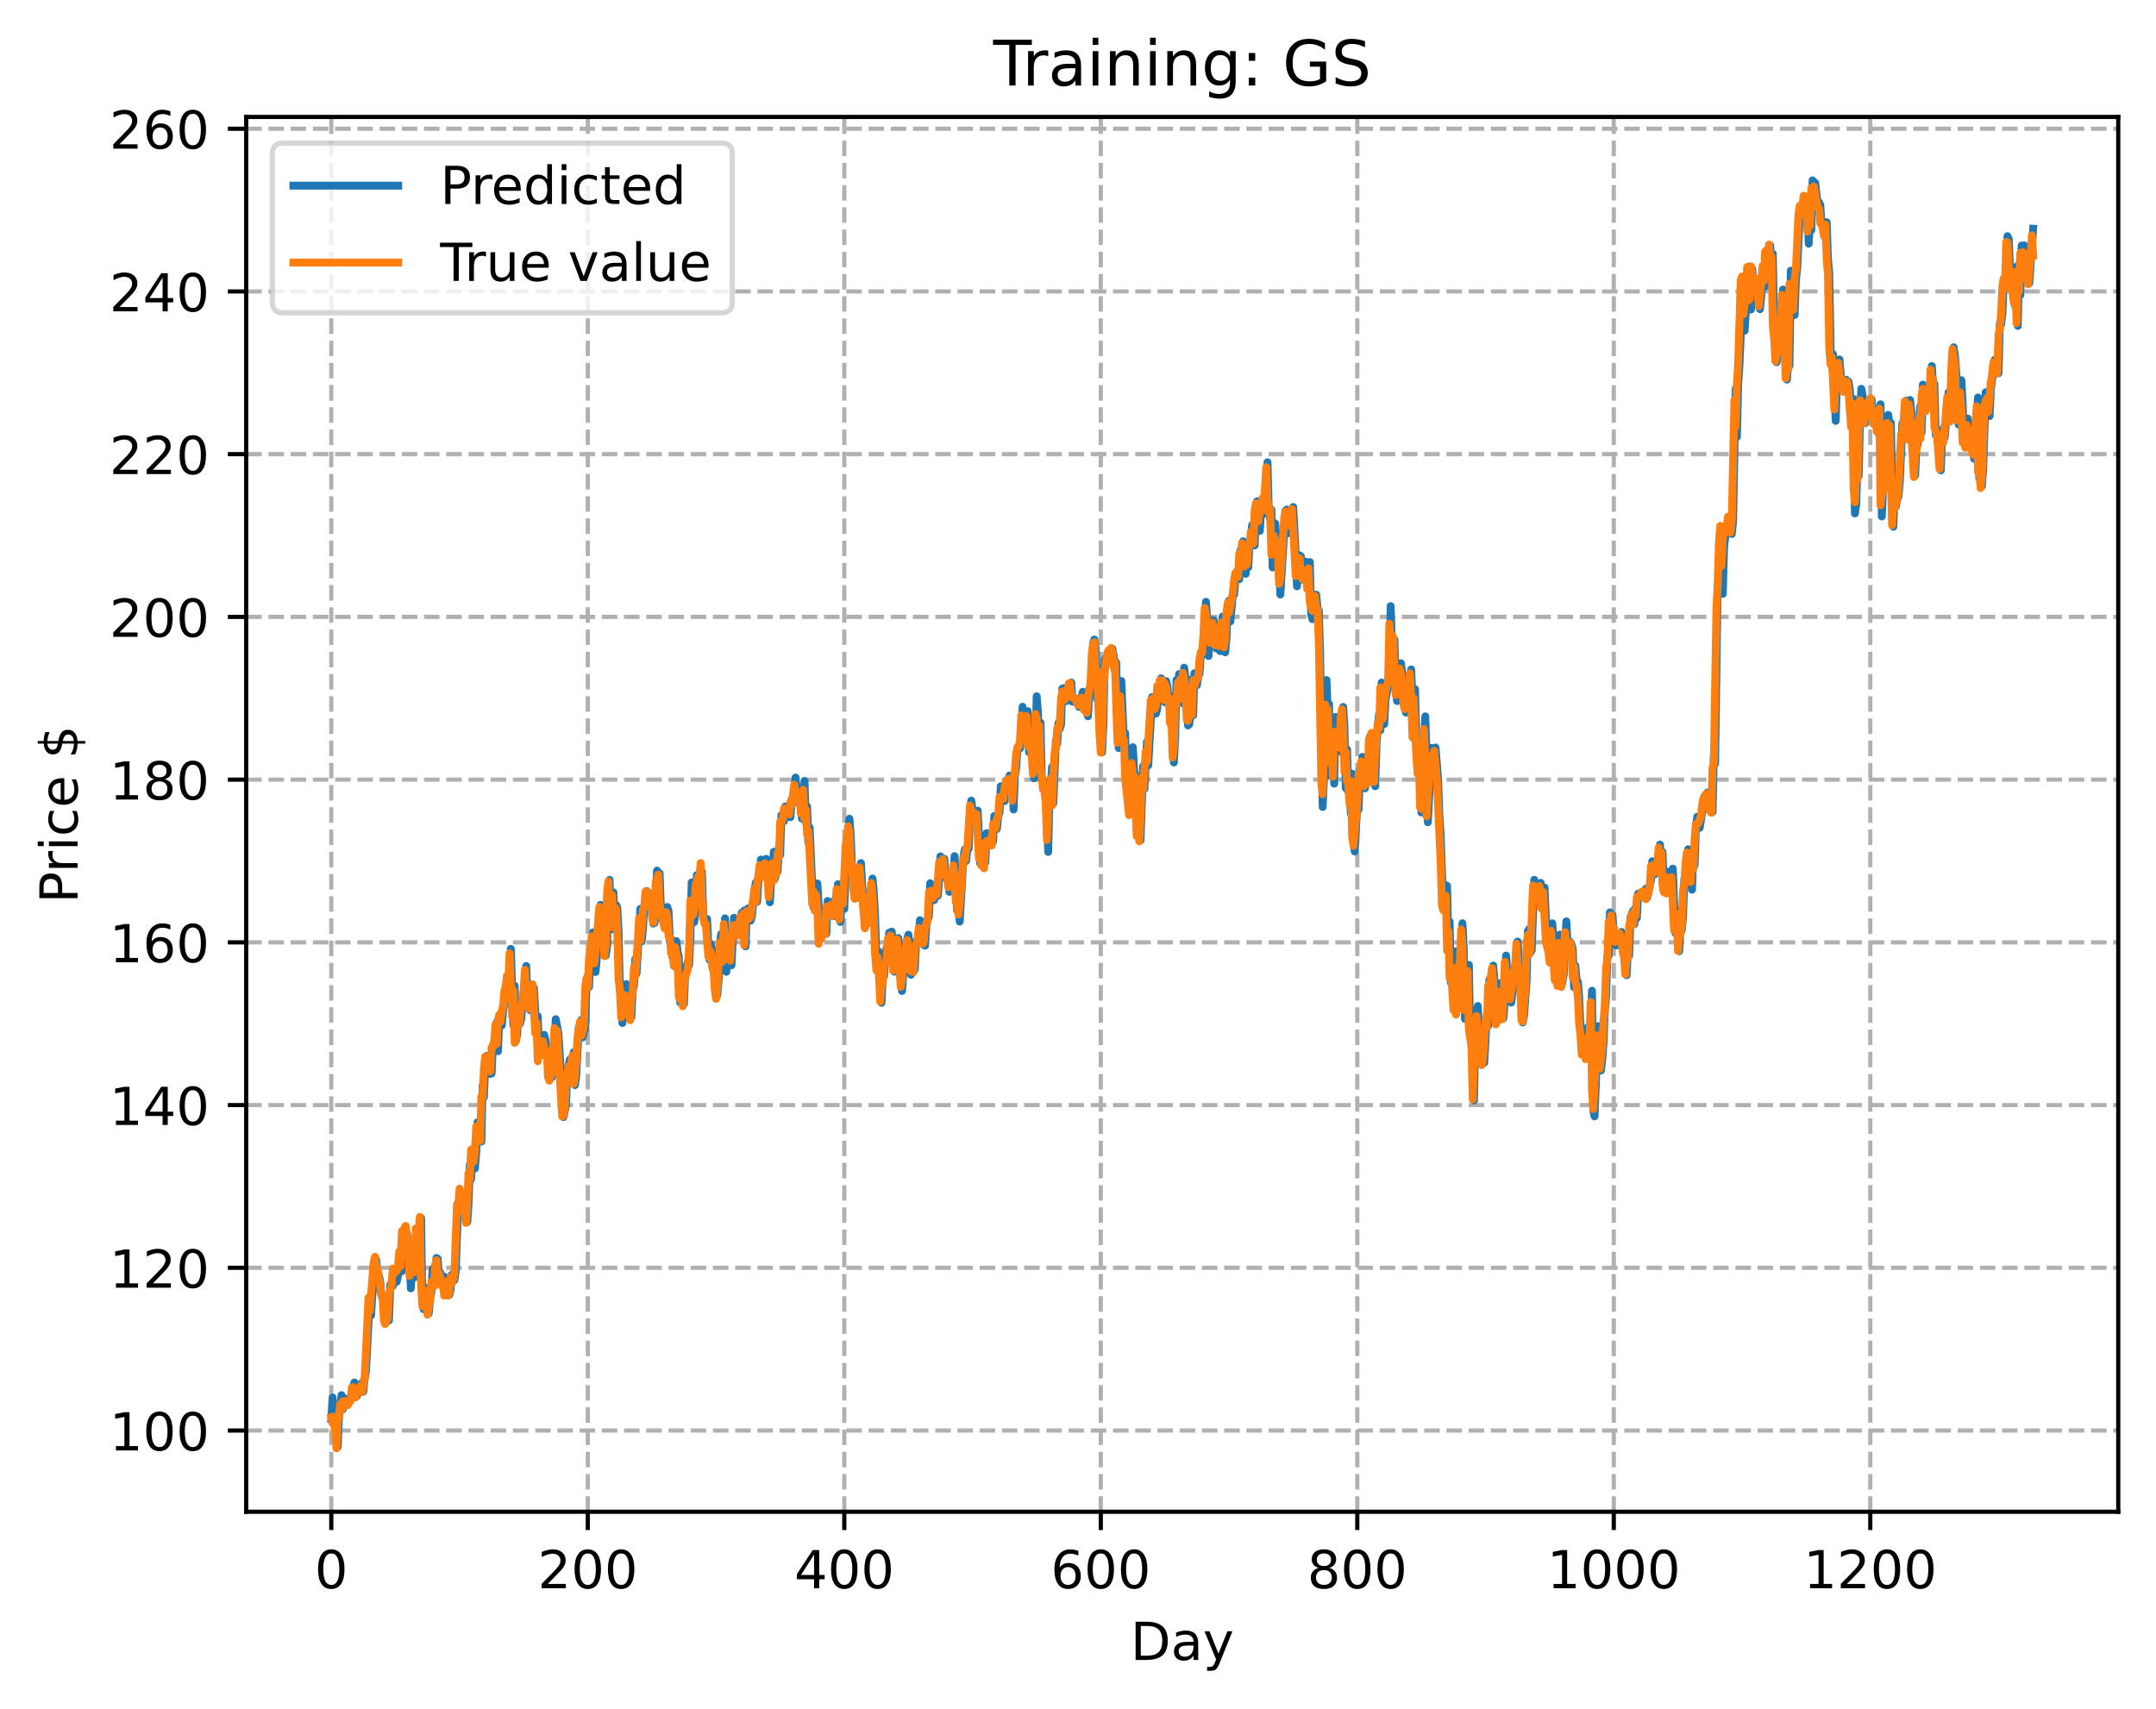 <?xml version="1.0" encoding="utf-8" standalone="no"?>
<!DOCTYPE svg PUBLIC "-//W3C//DTD SVG 1.1//EN"
  "http://www.w3.org/Graphics/SVG/1.1/DTD/svg11.dtd">
<!-- Created with matplotlib (https://matplotlib.org/) -->
<svg height="325.986pt" version="1.1" viewBox="0 0 411.286 325.986" width="411.286pt" xmlns="http://www.w3.org/2000/svg" xmlns:xlink="http://www.w3.org/1999/xlink">
 <defs>
  <style type="text/css">
*{stroke-linecap:butt;stroke-linejoin:round;}
  </style>
 </defs>
 <g id="figure_1">
  <g id="patch_1">
   <path d="M 0 325.986 
L 411.286 325.986 
L 411.286 0 
L 0 0 
z
" style="fill:#ffffff;"/>
  </g>
  <g id="axes_1">
   <g id="patch_2">
    <path d="M 46.966 288.43 
L 404.086 288.43 
L 404.086 22.318 
L 46.966 22.318 
z
" style="fill:#ffffff;"/>
   </g>
   <g id="matplotlib.axis_1">
    <g id="xtick_1">
     <g id="line2d_1">
      <path clip-path="url(#pf6e1e557e7)" d="M 63.198 288.43 
L 63.198 22.318 
" style="fill:none;stroke:#b0b0b0;stroke-dasharray:2.96,1.28;stroke-dashoffset:0;stroke-width:0.8;"/>
     </g>
     <g id="line2d_2">
      <defs>
       <path d="M 0 0 
L 0 3.5 
" id="m31ff676858" style="stroke:#000000;stroke-width:0.8;"/>
      </defs>
      <g>
       <use style="stroke:#000000;stroke-width:0.8;" x="63.198" xlink:href="#m31ff676858" y="288.43"/>
      </g>
     </g>
     <g id="text_1">
      <!-- 0 -->
      <defs>
       <path d="M 31.781 66.406 
Q 24.172 66.406 20.328 58.906 
Q 16.5 51.422 16.5 36.375 
Q 16.5 21.391 20.328 13.891 
Q 24.172 6.391 31.781 6.391 
Q 39.453 6.391 43.281 13.891 
Q 47.125 21.391 47.125 36.375 
Q 47.125 51.422 43.281 58.906 
Q 39.453 66.406 31.781 66.406 
z
M 31.781 74.219 
Q 44.047 74.219 50.516 64.516 
Q 56.984 54.828 56.984 36.375 
Q 56.984 17.969 50.516 8.266 
Q 44.047 -1.422 31.781 -1.422 
Q 19.531 -1.422 13.062 8.266 
Q 6.594 17.969 6.594 36.375 
Q 6.594 54.828 13.062 64.516 
Q 19.531 74.219 31.781 74.219 
z
" id="DejaVuSans-48"/>
      </defs>
      <g transform="translate(60.017 303.029)scale(0.1 -0.1)">
       <use xlink:href="#DejaVuSans-48"/>
      </g>
     </g>
    </g>
    <g id="xtick_2">
     <g id="line2d_3">
      <path clip-path="url(#pf6e1e557e7)" d="M 112.129 288.43 
L 112.129 22.318 
" style="fill:none;stroke:#b0b0b0;stroke-dasharray:2.96,1.28;stroke-dashoffset:0;stroke-width:0.8;"/>
     </g>
     <g id="line2d_4">
      <g>
       <use style="stroke:#000000;stroke-width:0.8;" x="112.129" xlink:href="#m31ff676858" y="288.43"/>
      </g>
     </g>
     <g id="text_2">
      <!-- 200 -->
      <defs>
       <path d="M 19.188 8.297 
L 53.609 8.297 
L 53.609 0 
L 7.328 0 
L 7.328 8.297 
Q 12.938 14.109 22.625 23.891 
Q 32.328 33.688 34.812 36.531 
Q 39.547 41.844 41.422 45.531 
Q 43.312 49.219 43.312 52.781 
Q 43.312 58.594 39.234 62.25 
Q 35.156 65.922 28.609 65.922 
Q 23.969 65.922 18.812 64.312 
Q 13.672 62.703 7.812 59.422 
L 7.812 69.391 
Q 13.766 71.781 18.938 73 
Q 24.125 74.219 28.422 74.219 
Q 39.75 74.219 46.484 68.547 
Q 53.219 62.891 53.219 53.422 
Q 53.219 48.922 51.531 44.891 
Q 49.859 40.875 45.406 35.406 
Q 44.188 33.984 37.641 27.219 
Q 31.109 20.453 19.188 8.297 
z
" id="DejaVuSans-50"/>
      </defs>
      <g transform="translate(102.585 303.029)scale(0.1 -0.1)">
       <use xlink:href="#DejaVuSans-50"/>
       <use x="63.623" xlink:href="#DejaVuSans-48"/>
       <use x="127.246" xlink:href="#DejaVuSans-48"/>
      </g>
     </g>
    </g>
    <g id="xtick_3">
     <g id="line2d_5">
      <path clip-path="url(#pf6e1e557e7)" d="M 161.06 288.43 
L 161.06 22.318 
" style="fill:none;stroke:#b0b0b0;stroke-dasharray:2.96,1.28;stroke-dashoffset:0;stroke-width:0.8;"/>
     </g>
     <g id="line2d_6">
      <g>
       <use style="stroke:#000000;stroke-width:0.8;" x="161.06" xlink:href="#m31ff676858" y="288.43"/>
      </g>
     </g>
     <g id="text_3">
      <!-- 400 -->
      <defs>
       <path d="M 37.797 64.312 
L 12.891 25.391 
L 37.797 25.391 
z
M 35.203 72.906 
L 47.609 72.906 
L 47.609 25.391 
L 58.016 25.391 
L 58.016 17.188 
L 47.609 17.188 
L 47.609 0 
L 37.797 0 
L 37.797 17.188 
L 4.891 17.188 
L 4.891 26.703 
z
" id="DejaVuSans-52"/>
      </defs>
      <g transform="translate(151.516 303.029)scale(0.1 -0.1)">
       <use xlink:href="#DejaVuSans-52"/>
       <use x="63.623" xlink:href="#DejaVuSans-48"/>
       <use x="127.246" xlink:href="#DejaVuSans-48"/>
      </g>
     </g>
    </g>
    <g id="xtick_4">
     <g id="line2d_7">
      <path clip-path="url(#pf6e1e557e7)" d="M 209.99 288.43 
L 209.99 22.318 
" style="fill:none;stroke:#b0b0b0;stroke-dasharray:2.96,1.28;stroke-dashoffset:0;stroke-width:0.8;"/>
     </g>
     <g id="line2d_8">
      <g>
       <use style="stroke:#000000;stroke-width:0.8;" x="209.99" xlink:href="#m31ff676858" y="288.43"/>
      </g>
     </g>
     <g id="text_4">
      <!-- 600 -->
      <defs>
       <path d="M 33.016 40.375 
Q 26.375 40.375 22.484 35.828 
Q 18.609 31.297 18.609 23.391 
Q 18.609 15.531 22.484 10.953 
Q 26.375 6.391 33.016 6.391 
Q 39.656 6.391 43.531 10.953 
Q 47.406 15.531 47.406 23.391 
Q 47.406 31.297 43.531 35.828 
Q 39.656 40.375 33.016 40.375 
z
M 52.594 71.297 
L 52.594 62.312 
Q 48.875 64.062 45.094 64.984 
Q 41.312 65.922 37.594 65.922 
Q 27.828 65.922 22.672 59.328 
Q 17.531 52.734 16.797 39.406 
Q 19.672 43.656 24.016 45.922 
Q 28.375 48.188 33.594 48.188 
Q 44.578 48.188 50.953 41.516 
Q 57.328 34.859 57.328 23.391 
Q 57.328 12.156 50.688 5.359 
Q 44.047 -1.422 33.016 -1.422 
Q 20.359 -1.422 13.672 8.266 
Q 6.984 17.969 6.984 36.375 
Q 6.984 53.656 15.188 63.938 
Q 23.391 74.219 37.203 74.219 
Q 40.922 74.219 44.703 73.484 
Q 48.484 72.75 52.594 71.297 
z
" id="DejaVuSans-54"/>
      </defs>
      <g transform="translate(200.446 303.029)scale(0.1 -0.1)">
       <use xlink:href="#DejaVuSans-54"/>
       <use x="63.623" xlink:href="#DejaVuSans-48"/>
       <use x="127.246" xlink:href="#DejaVuSans-48"/>
      </g>
     </g>
    </g>
    <g id="xtick_5">
     <g id="line2d_9">
      <path clip-path="url(#pf6e1e557e7)" d="M 258.921 288.43 
L 258.921 22.318 
" style="fill:none;stroke:#b0b0b0;stroke-dasharray:2.96,1.28;stroke-dashoffset:0;stroke-width:0.8;"/>
     </g>
     <g id="line2d_10">
      <g>
       <use style="stroke:#000000;stroke-width:0.8;" x="258.921" xlink:href="#m31ff676858" y="288.43"/>
      </g>
     </g>
     <g id="text_5">
      <!-- 800 -->
      <defs>
       <path d="M 31.781 34.625 
Q 24.75 34.625 20.719 30.859 
Q 16.703 27.094 16.703 20.516 
Q 16.703 13.922 20.719 10.156 
Q 24.75 6.391 31.781 6.391 
Q 38.812 6.391 42.859 10.172 
Q 46.922 13.969 46.922 20.516 
Q 46.922 27.094 42.891 30.859 
Q 38.875 34.625 31.781 34.625 
z
M 21.922 38.812 
Q 15.578 40.375 12.031 44.719 
Q 8.5 49.078 8.5 55.328 
Q 8.5 64.062 14.719 69.141 
Q 20.953 74.219 31.781 74.219 
Q 42.672 74.219 48.875 69.141 
Q 55.078 64.062 55.078 55.328 
Q 55.078 49.078 51.531 44.719 
Q 48 40.375 41.703 38.812 
Q 48.828 37.156 52.797 32.312 
Q 56.781 27.484 56.781 20.516 
Q 56.781 9.906 50.312 4.234 
Q 43.844 -1.422 31.781 -1.422 
Q 19.734 -1.422 13.25 4.234 
Q 6.781 9.906 6.781 20.516 
Q 6.781 27.484 10.781 32.312 
Q 14.797 37.156 21.922 38.812 
z
M 18.312 54.391 
Q 18.312 48.734 21.844 45.562 
Q 25.391 42.391 31.781 42.391 
Q 38.141 42.391 41.719 45.562 
Q 45.312 48.734 45.312 54.391 
Q 45.312 60.062 41.719 63.234 
Q 38.141 66.406 31.781 66.406 
Q 25.391 66.406 21.844 63.234 
Q 18.312 60.062 18.312 54.391 
z
" id="DejaVuSans-56"/>
      </defs>
      <g transform="translate(249.377 303.029)scale(0.1 -0.1)">
       <use xlink:href="#DejaVuSans-56"/>
       <use x="63.623" xlink:href="#DejaVuSans-48"/>
       <use x="127.246" xlink:href="#DejaVuSans-48"/>
      </g>
     </g>
    </g>
    <g id="xtick_6">
     <g id="line2d_11">
      <path clip-path="url(#pf6e1e557e7)" d="M 307.851 288.43 
L 307.851 22.318 
" style="fill:none;stroke:#b0b0b0;stroke-dasharray:2.96,1.28;stroke-dashoffset:0;stroke-width:0.8;"/>
     </g>
     <g id="line2d_12">
      <g>
       <use style="stroke:#000000;stroke-width:0.8;" x="307.851" xlink:href="#m31ff676858" y="288.43"/>
      </g>
     </g>
     <g id="text_6">
      <!-- 1000 -->
      <defs>
       <path d="M 12.406 8.297 
L 28.516 8.297 
L 28.516 63.922 
L 10.984 60.406 
L 10.984 69.391 
L 28.422 72.906 
L 38.281 72.906 
L 38.281 8.297 
L 54.391 8.297 
L 54.391 0 
L 12.406 0 
z
" id="DejaVuSans-49"/>
      </defs>
      <g transform="translate(295.126 303.029)scale(0.1 -0.1)">
       <use xlink:href="#DejaVuSans-49"/>
       <use x="63.623" xlink:href="#DejaVuSans-48"/>
       <use x="127.246" xlink:href="#DejaVuSans-48"/>
       <use x="190.869" xlink:href="#DejaVuSans-48"/>
      </g>
     </g>
    </g>
    <g id="xtick_7">
     <g id="line2d_13">
      <path clip-path="url(#pf6e1e557e7)" d="M 356.782 288.43 
L 356.782 22.318 
" style="fill:none;stroke:#b0b0b0;stroke-dasharray:2.96,1.28;stroke-dashoffset:0;stroke-width:0.8;"/>
     </g>
     <g id="line2d_14">
      <g>
       <use style="stroke:#000000;stroke-width:0.8;" x="356.782" xlink:href="#m31ff676858" y="288.43"/>
      </g>
     </g>
     <g id="text_7">
      <!-- 1200 -->
      <g transform="translate(344.057 303.029)scale(0.1 -0.1)">
       <use xlink:href="#DejaVuSans-49"/>
       <use x="63.623" xlink:href="#DejaVuSans-50"/>
       <use x="127.246" xlink:href="#DejaVuSans-48"/>
       <use x="190.869" xlink:href="#DejaVuSans-48"/>
      </g>
     </g>
    </g>
    <g id="text_8">
     <!-- Day -->
     <defs>
      <path d="M 19.672 64.797 
L 19.672 8.109 
L 31.594 8.109 
Q 46.688 8.109 53.688 14.938 
Q 60.688 21.781 60.688 36.531 
Q 60.688 51.172 53.688 57.984 
Q 46.688 64.797 31.594 64.797 
z
M 9.812 72.906 
L 30.078 72.906 
Q 51.266 72.906 61.172 64.094 
Q 71.094 55.281 71.094 36.531 
Q 71.094 17.672 61.125 8.828 
Q 51.172 0 30.078 0 
L 9.812 0 
z
" id="DejaVuSans-68"/>
      <path d="M 34.281 27.484 
Q 23.391 27.484 19.188 25 
Q 14.984 22.516 14.984 16.5 
Q 14.984 11.719 18.141 8.906 
Q 21.297 6.109 26.703 6.109 
Q 34.188 6.109 38.703 11.406 
Q 43.219 16.703 43.219 25.484 
L 43.219 27.484 
z
M 52.203 31.203 
L 52.203 0 
L 43.219 0 
L 43.219 8.297 
Q 40.141 3.328 35.547 0.953 
Q 30.953 -1.422 24.312 -1.422 
Q 15.922 -1.422 10.953 3.297 
Q 6 8.016 6 15.922 
Q 6 25.141 12.172 29.828 
Q 18.359 34.516 30.609 34.516 
L 43.219 34.516 
L 43.219 35.406 
Q 43.219 41.609 39.141 45 
Q 35.062 48.391 27.688 48.391 
Q 23 48.391 18.547 47.266 
Q 14.109 46.141 10.016 43.891 
L 10.016 52.203 
Q 14.938 54.109 19.578 55.047 
Q 24.219 56 28.609 56 
Q 40.484 56 46.344 49.844 
Q 52.203 43.703 52.203 31.203 
z
" id="DejaVuSans-97"/>
      <path d="M 32.172 -5.078 
Q 28.375 -14.844 24.75 -17.812 
Q 21.141 -20.797 15.094 -20.797 
L 7.906 -20.797 
L 7.906 -13.281 
L 13.188 -13.281 
Q 16.891 -13.281 18.938 -11.516 
Q 21 -9.766 23.484 -3.219 
L 25.094 0.875 
L 2.984 54.688 
L 12.5 54.688 
L 29.594 11.922 
L 46.688 54.688 
L 56.203 54.688 
z
" id="DejaVuSans-121"/>
     </defs>
     <g transform="translate(215.652 316.707)scale(0.1 -0.1)">
      <use xlink:href="#DejaVuSans-68"/>
      <use x="77.002" xlink:href="#DejaVuSans-97"/>
      <use x="138.281" xlink:href="#DejaVuSans-121"/>
     </g>
    </g>
   </g>
   <g id="matplotlib.axis_2">
    <g id="ytick_1">
     <g id="line2d_15">
      <path clip-path="url(#pf6e1e557e7)" d="M 46.966 272.934 
L 404.086 272.934 
" style="fill:none;stroke:#b0b0b0;stroke-dasharray:2.96,1.28;stroke-dashoffset:0;stroke-width:0.8;"/>
     </g>
     <g id="line2d_16">
      <defs>
       <path d="M 0 0 
L -3.5 0 
" id="mfe80d34e22" style="stroke:#000000;stroke-width:0.8;"/>
      </defs>
      <g>
       <use style="stroke:#000000;stroke-width:0.8;" x="46.966" xlink:href="#mfe80d34e22" y="272.934"/>
      </g>
     </g>
     <g id="text_9">
      <!-- 100 -->
      <g transform="translate(20.878 276.734)scale(0.1 -0.1)">
       <use xlink:href="#DejaVuSans-49"/>
       <use x="63.623" xlink:href="#DejaVuSans-48"/>
       <use x="127.246" xlink:href="#DejaVuSans-48"/>
      </g>
     </g>
    </g>
    <g id="ytick_2">
     <g id="line2d_17">
      <path clip-path="url(#pf6e1e557e7)" d="M 46.966 241.888 
L 404.086 241.888 
" style="fill:none;stroke:#b0b0b0;stroke-dasharray:2.96,1.28;stroke-dashoffset:0;stroke-width:0.8;"/>
     </g>
     <g id="line2d_18">
      <g>
       <use style="stroke:#000000;stroke-width:0.8;" x="46.966" xlink:href="#mfe80d34e22" y="241.888"/>
      </g>
     </g>
     <g id="text_10">
      <!-- 120 -->
      <g transform="translate(20.878 245.687)scale(0.1 -0.1)">
       <use xlink:href="#DejaVuSans-49"/>
       <use x="63.623" xlink:href="#DejaVuSans-50"/>
       <use x="127.246" xlink:href="#DejaVuSans-48"/>
      </g>
     </g>
    </g>
    <g id="ytick_3">
     <g id="line2d_19">
      <path clip-path="url(#pf6e1e557e7)" d="M 46.966 210.841 
L 404.086 210.841 
" style="fill:none;stroke:#b0b0b0;stroke-dasharray:2.96,1.28;stroke-dashoffset:0;stroke-width:0.8;"/>
     </g>
     <g id="line2d_20">
      <g>
       <use style="stroke:#000000;stroke-width:0.8;" x="46.966" xlink:href="#mfe80d34e22" y="210.841"/>
      </g>
     </g>
     <g id="text_11">
      <!-- 140 -->
      <g transform="translate(20.878 214.64)scale(0.1 -0.1)">
       <use xlink:href="#DejaVuSans-49"/>
       <use x="63.623" xlink:href="#DejaVuSans-52"/>
       <use x="127.246" xlink:href="#DejaVuSans-48"/>
      </g>
     </g>
    </g>
    <g id="ytick_4">
     <g id="line2d_21">
      <path clip-path="url(#pf6e1e557e7)" d="M 46.966 179.794 
L 404.086 179.794 
" style="fill:none;stroke:#b0b0b0;stroke-dasharray:2.96,1.28;stroke-dashoffset:0;stroke-width:0.8;"/>
     </g>
     <g id="line2d_22">
      <g>
       <use style="stroke:#000000;stroke-width:0.8;" x="46.966" xlink:href="#mfe80d34e22" y="179.794"/>
      </g>
     </g>
     <g id="text_12">
      <!-- 160 -->
      <g transform="translate(20.878 183.593)scale(0.1 -0.1)">
       <use xlink:href="#DejaVuSans-49"/>
       <use x="63.623" xlink:href="#DejaVuSans-54"/>
       <use x="127.246" xlink:href="#DejaVuSans-48"/>
      </g>
     </g>
    </g>
    <g id="ytick_5">
     <g id="line2d_23">
      <path clip-path="url(#pf6e1e557e7)" d="M 46.966 148.747 
L 404.086 148.747 
" style="fill:none;stroke:#b0b0b0;stroke-dasharray:2.96,1.28;stroke-dashoffset:0;stroke-width:0.8;"/>
     </g>
     <g id="line2d_24">
      <g>
       <use style="stroke:#000000;stroke-width:0.8;" x="46.966" xlink:href="#mfe80d34e22" y="148.747"/>
      </g>
     </g>
     <g id="text_13">
      <!-- 180 -->
      <g transform="translate(20.878 152.546)scale(0.1 -0.1)">
       <use xlink:href="#DejaVuSans-49"/>
       <use x="63.623" xlink:href="#DejaVuSans-56"/>
       <use x="127.246" xlink:href="#DejaVuSans-48"/>
      </g>
     </g>
    </g>
    <g id="ytick_6">
     <g id="line2d_25">
      <path clip-path="url(#pf6e1e557e7)" d="M 46.966 117.7 
L 404.086 117.7 
" style="fill:none;stroke:#b0b0b0;stroke-dasharray:2.96,1.28;stroke-dashoffset:0;stroke-width:0.8;"/>
     </g>
     <g id="line2d_26">
      <g>
       <use style="stroke:#000000;stroke-width:0.8;" x="46.966" xlink:href="#mfe80d34e22" y="117.7"/>
      </g>
     </g>
     <g id="text_14">
      <!-- 200 -->
      <g transform="translate(20.878 121.499)scale(0.1 -0.1)">
       <use xlink:href="#DejaVuSans-50"/>
       <use x="63.623" xlink:href="#DejaVuSans-48"/>
       <use x="127.246" xlink:href="#DejaVuSans-48"/>
      </g>
     </g>
    </g>
    <g id="ytick_7">
     <g id="line2d_27">
      <path clip-path="url(#pf6e1e557e7)" d="M 46.966 86.653 
L 404.086 86.653 
" style="fill:none;stroke:#b0b0b0;stroke-dasharray:2.96,1.28;stroke-dashoffset:0;stroke-width:0.8;"/>
     </g>
     <g id="line2d_28">
      <g>
       <use style="stroke:#000000;stroke-width:0.8;" x="46.966" xlink:href="#mfe80d34e22" y="86.653"/>
      </g>
     </g>
     <g id="text_15">
      <!-- 220 -->
      <g transform="translate(20.878 90.452)scale(0.1 -0.1)">
       <use xlink:href="#DejaVuSans-50"/>
       <use x="63.623" xlink:href="#DejaVuSans-50"/>
       <use x="127.246" xlink:href="#DejaVuSans-48"/>
      </g>
     </g>
    </g>
    <g id="ytick_8">
     <g id="line2d_29">
      <path clip-path="url(#pf6e1e557e7)" d="M 46.966 55.606 
L 404.086 55.606 
" style="fill:none;stroke:#b0b0b0;stroke-dasharray:2.96,1.28;stroke-dashoffset:0;stroke-width:0.8;"/>
     </g>
     <g id="line2d_30">
      <g>
       <use style="stroke:#000000;stroke-width:0.8;" x="46.966" xlink:href="#mfe80d34e22" y="55.606"/>
      </g>
     </g>
     <g id="text_16">
      <!-- 240 -->
      <g transform="translate(20.878 59.405)scale(0.1 -0.1)">
       <use xlink:href="#DejaVuSans-50"/>
       <use x="63.623" xlink:href="#DejaVuSans-52"/>
       <use x="127.246" xlink:href="#DejaVuSans-48"/>
      </g>
     </g>
    </g>
    <g id="ytick_9">
     <g id="line2d_31">
      <path clip-path="url(#pf6e1e557e7)" d="M 46.966 24.559 
L 404.086 24.559 
" style="fill:none;stroke:#b0b0b0;stroke-dasharray:2.96,1.28;stroke-dashoffset:0;stroke-width:0.8;"/>
     </g>
     <g id="line2d_32">
      <g>
       <use style="stroke:#000000;stroke-width:0.8;" x="46.966" xlink:href="#mfe80d34e22" y="24.559"/>
      </g>
     </g>
     <g id="text_17">
      <!-- 260 -->
      <g transform="translate(20.878 28.358)scale(0.1 -0.1)">
       <use xlink:href="#DejaVuSans-50"/>
       <use x="63.623" xlink:href="#DejaVuSans-54"/>
       <use x="127.246" xlink:href="#DejaVuSans-48"/>
      </g>
     </g>
    </g>
    <g id="text_18">
     <!-- Price $ -->
     <defs>
      <path d="M 19.672 64.797 
L 19.672 37.406 
L 32.078 37.406 
Q 38.969 37.406 42.719 40.969 
Q 46.484 44.531 46.484 51.125 
Q 46.484 57.672 42.719 61.234 
Q 38.969 64.797 32.078 64.797 
z
M 9.812 72.906 
L 32.078 72.906 
Q 44.344 72.906 50.609 67.359 
Q 56.891 61.812 56.891 51.125 
Q 56.891 40.328 50.609 34.812 
Q 44.344 29.297 32.078 29.297 
L 19.672 29.297 
L 19.672 0 
L 9.812 0 
z
" id="DejaVuSans-80"/>
      <path d="M 41.109 46.297 
Q 39.594 47.172 37.812 47.578 
Q 36.031 48 33.891 48 
Q 26.266 48 22.188 43.047 
Q 18.109 38.094 18.109 28.812 
L 18.109 0 
L 9.078 0 
L 9.078 54.688 
L 18.109 54.688 
L 18.109 46.188 
Q 20.953 51.172 25.484 53.578 
Q 30.031 56 36.531 56 
Q 37.453 56 38.578 55.875 
Q 39.703 55.766 41.062 55.516 
z
" id="DejaVuSans-114"/>
      <path d="M 9.422 54.688 
L 18.406 54.688 
L 18.406 0 
L 9.422 0 
z
M 9.422 75.984 
L 18.406 75.984 
L 18.406 64.594 
L 9.422 64.594 
z
" id="DejaVuSans-105"/>
      <path d="M 48.781 52.594 
L 48.781 44.188 
Q 44.969 46.297 41.141 47.344 
Q 37.312 48.391 33.406 48.391 
Q 24.656 48.391 19.812 42.844 
Q 14.984 37.312 14.984 27.297 
Q 14.984 17.281 19.812 11.734 
Q 24.656 6.203 33.406 6.203 
Q 37.312 6.203 41.141 7.25 
Q 44.969 8.297 48.781 10.406 
L 48.781 2.094 
Q 45.016 0.344 40.984 -0.531 
Q 36.969 -1.422 32.422 -1.422 
Q 20.062 -1.422 12.781 6.344 
Q 5.516 14.109 5.516 27.297 
Q 5.516 40.672 12.859 48.328 
Q 20.219 56 33.016 56 
Q 37.156 56 41.109 55.141 
Q 45.062 54.297 48.781 52.594 
z
" id="DejaVuSans-99"/>
      <path d="M 56.203 29.594 
L 56.203 25.203 
L 14.891 25.203 
Q 15.484 15.922 20.484 11.062 
Q 25.484 6.203 34.422 6.203 
Q 39.594 6.203 44.453 7.469 
Q 49.312 8.734 54.109 11.281 
L 54.109 2.781 
Q 49.266 0.734 44.188 -0.344 
Q 39.109 -1.422 33.891 -1.422 
Q 20.797 -1.422 13.156 6.188 
Q 5.516 13.812 5.516 26.812 
Q 5.516 40.234 12.766 48.109 
Q 20.016 56 32.328 56 
Q 43.359 56 49.781 48.891 
Q 56.203 41.797 56.203 29.594 
z
M 47.219 32.234 
Q 47.125 39.594 43.094 43.984 
Q 39.062 48.391 32.422 48.391 
Q 24.906 48.391 20.391 44.141 
Q 15.875 39.891 15.188 32.172 
z
" id="DejaVuSans-101"/>
      <path id="DejaVuSans-32"/>
      <path d="M 33.797 -14.703 
L 28.906 -14.703 
L 28.859 0 
Q 23.734 0.094 18.609 1.188 
Q 13.484 2.297 8.297 4.5 
L 8.297 13.281 
Q 13.281 10.156 18.375 8.562 
Q 23.484 6.984 28.906 6.938 
L 28.906 29.203 
Q 18.109 30.953 13.203 35.156 
Q 8.297 39.359 8.297 46.688 
Q 8.297 54.641 13.625 59.219 
Q 18.953 63.812 28.906 64.5 
L 28.906 75.984 
L 33.797 75.984 
L 33.797 64.656 
Q 38.328 64.453 42.578 63.688 
Q 46.828 62.938 50.875 61.625 
L 50.875 53.078 
Q 46.828 55.125 42.547 56.25 
Q 38.281 57.375 33.797 57.562 
L 33.797 36.719 
Q 44.875 35.016 50.094 30.609 
Q 55.328 26.219 55.328 18.609 
Q 55.328 10.359 49.781 5.594 
Q 44.234 0.828 33.797 0.094 
z
M 28.906 37.594 
L 28.906 57.625 
Q 23.25 56.984 20.266 54.391 
Q 17.281 51.812 17.281 47.516 
Q 17.281 43.312 20.031 40.969 
Q 22.797 38.625 28.906 37.594 
z
M 33.797 28.219 
L 33.797 7.078 
Q 39.984 7.906 43.141 10.594 
Q 46.297 13.281 46.297 17.672 
Q 46.297 21.969 43.281 24.5 
Q 40.281 27.047 33.797 28.219 
z
" id="DejaVuSans-36"/>
     </defs>
     <g transform="translate(14.798 172.342)rotate(-90)scale(0.1 -0.1)">
      <use xlink:href="#DejaVuSans-80"/>
      <use x="58.553" xlink:href="#DejaVuSans-114"/>
      <use x="99.666" xlink:href="#DejaVuSans-105"/>
      <use x="127.449" xlink:href="#DejaVuSans-99"/>
      <use x="182.43" xlink:href="#DejaVuSans-101"/>
      <use x="243.953" xlink:href="#DejaVuSans-32"/>
      <use x="275.74" xlink:href="#DejaVuSans-36"/>
     </g>
    </g>
   </g>
   <g id="line2d_33">
    <path clip-path="url(#pf6e1e557e7)" d="M 63.198 270.756 
L 63.443 266.626 
L 63.688 269.969 
L 63.932 270.06 
L 64.177 272.166 
L 64.422 276.053 
L 64.666 270.31 
L 65.156 266.179 
L 65.4 268.906 
L 65.645 266.959 
L 65.89 268.127 
L 66.134 266.874 
L 66.623 267.345 
L 66.868 266.891 
L 67.113 266.811 
L 67.357 264.739 
L 67.602 263.772 
L 68.091 266.382 
L 68.336 264.948 
L 68.581 264.452 
L 68.825 265.289 
L 69.07 263.818 
L 69.315 265.509 
L 69.559 263.031 
L 69.804 261.801 
L 70.538 247.595 
L 70.783 250.978 
L 71.027 247.092 
L 71.272 244.992 
L 71.517 241.485 
L 71.761 240.331 
L 72.006 243.324 
L 72.251 243.335 
L 72.495 244.238 
L 72.74 247.034 
L 72.984 247.689 
L 73.229 247.988 
L 73.474 251.817 
L 73.718 252.148 
L 73.963 249.207 
L 74.208 251.921 
L 74.452 245.101 
L 74.697 245.433 
L 74.942 245.348 
L 75.186 242.372 
L 75.431 244.211 
L 75.676 244.555 
L 76.165 242.375 
L 76.41 238.932 
L 76.654 242.553 
L 76.899 235.031 
L 77.144 238.05 
L 77.388 235.316 
L 77.633 235.24 
L 77.878 238.012 
L 78.122 239.465 
L 78.367 245.814 
L 78.611 242.144 
L 78.856 242.408 
L 79.101 243.694 
L 79.59 234.737 
L 79.835 237.613 
L 80.079 236.222 
L 80.324 232.372 
L 80.569 248.054 
L 80.813 249.791 
L 81.303 245.761 
L 81.792 250.589 
L 82.037 247.631 
L 82.281 246.65 
L 82.526 242.106 
L 82.771 243.818 
L 83.015 244.552 
L 83.26 240.012 
L 83.505 240.18 
L 83.749 243.97 
L 83.994 242.819 
L 84.239 243.841 
L 84.483 245.351 
L 84.728 243.567 
L 84.972 247.013 
L 85.217 245.51 
L 85.462 246.094 
L 85.706 247.06 
L 85.951 246.114 
L 86.196 243.198 
L 86.44 244.438 
L 86.685 244.224 
L 86.93 242.591 
L 87.419 229.359 
L 87.664 230.978 
L 87.908 227.814 
L 88.153 230.996 
L 88.398 231.344 
L 88.642 230.693 
L 88.887 231.534 
L 89.132 233.173 
L 89.376 229.921 
L 89.621 222.205 
L 89.866 224.965 
L 90.11 219.302 
L 90.355 220.7 
L 90.599 222.936 
L 90.844 219.829 
L 91.089 214.136 
L 91.578 217.245 
L 91.823 217.826 
L 92.067 207.078 
L 92.312 209.325 
L 92.557 203.205 
L 92.801 201.466 
L 93.046 203.125 
L 93.291 203.573 
L 93.535 204.901 
L 93.78 204.825 
L 94.025 199.381 
L 94.269 199.673 
L 94.514 198.786 
L 94.759 195.047 
L 95.003 200.562 
L 95.248 194.07 
L 95.493 193.79 
L 95.737 195.637 
L 95.982 192.575 
L 96.227 191.527 
L 96.471 188.35 
L 96.716 188.409 
L 96.96 186.26 
L 97.205 187.843 
L 97.45 181.034 
L 97.939 195.659 
L 98.184 188.104 
L 98.428 198.584 
L 98.673 197.135 
L 98.918 191.115 
L 99.162 195.375 
L 99.407 194.533 
L 99.896 189.472 
L 100.141 188.018 
L 100.386 184.308 
L 100.63 191.355 
L 100.875 190.53 
L 101.12 192.755 
L 101.364 192.624 
L 101.609 188.652 
L 101.854 188.488 
L 102.343 197.308 
L 102.587 193.878 
L 102.832 201.496 
L 103.077 199.292 
L 103.321 199.761 
L 103.566 199.339 
L 103.811 197.441 
L 104.055 198.472 
L 104.3 200.959 
L 104.545 200.084 
L 104.789 205.4 
L 105.034 205.683 
L 105.279 205.54 
L 105.523 204.728 
L 106.013 194.458 
L 106.502 197.011 
L 106.991 204.416 
L 107.236 210.41 
L 107.481 213.142 
L 107.97 210.875 
L 108.215 204.53 
L 108.704 202.166 
L 108.948 203.919 
L 109.438 200.768 
L 109.682 207.037 
L 109.927 205.178 
L 110.416 195.976 
L 110.661 195.737 
L 110.906 194.574 
L 111.15 197.927 
L 111.395 196.715 
L 111.64 196.207 
L 111.884 187.364 
L 112.129 186.175 
L 112.374 188.319 
L 112.618 181.692 
L 112.863 181.039 
L 113.108 177.898 
L 113.352 180.338 
L 113.597 185.459 
L 113.842 182.858 
L 114.331 174.401 
L 114.575 172.638 
L 114.82 176.759 
L 115.065 175.08 
L 115.554 182.339 
L 115.799 180.72 
L 116.043 169.078 
L 116.288 167.863 
L 116.533 176.42 
L 116.777 177.294 
L 117.022 170.26 
L 117.267 175.699 
L 117.511 172.655 
L 117.756 173.148 
L 118.001 177.69 
L 118.245 188.811 
L 118.49 188.906 
L 118.735 195.184 
L 118.979 188.885 
L 119.224 191.223 
L 119.469 187.747 
L 119.713 192.644 
L 119.958 190.874 
L 120.447 194.052 
L 120.692 188.899 
L 120.936 188.065 
L 121.181 183.008 
L 121.426 185.797 
L 122.16 173.406 
L 122.404 179.616 
L 122.649 177.395 
L 122.894 172.905 
L 123.138 173.321 
L 123.383 169.988 
L 123.628 170.259 
L 123.872 172.31 
L 124.117 171.125 
L 124.362 172.286 
L 124.606 176.215 
L 124.851 176.109 
L 125.096 172.395 
L 125.34 166.108 
L 125.585 167.396 
L 125.83 166.606 
L 126.074 173.362 
L 126.319 175.46 
L 126.563 174.544 
L 127.053 177.154 
L 127.297 173.042 
L 127.542 173.923 
L 127.787 179.649 
L 128.031 179.216 
L 128.276 182.573 
L 128.521 179.814 
L 128.765 184.423 
L 129.01 179.555 
L 129.255 181.566 
L 129.499 182.614 
L 129.744 191.267 
L 129.989 190.687 
L 130.233 188.471 
L 130.478 191.512 
L 130.723 185.183 
L 131.212 183.563 
L 131.457 184.169 
L 131.701 179.001 
L 131.946 168.373 
L 132.435 175.934 
L 132.68 173.82 
L 132.924 166.965 
L 133.169 167.766 
L 133.414 167.857 
L 133.658 168.247 
L 133.903 166.318 
L 134.148 174.321 
L 134.392 176.013 
L 134.637 176.072 
L 134.882 175.329 
L 135.126 180.392 
L 135.371 183.12 
L 135.616 180.176 
L 135.86 181.256 
L 136.105 184.663 
L 136.35 184.928 
L 136.594 189.04 
L 136.839 189.86 
L 137.084 187.084 
L 137.328 180.362 
L 137.573 178.213 
L 138.062 184.401 
L 138.307 175.213 
L 138.551 185.417 
L 139.041 179.697 
L 139.285 180.422 
L 139.53 184.177 
L 140.019 175.101 
L 140.264 177.665 
L 140.509 175.93 
L 140.753 176.358 
L 140.998 178.454 
L 141.487 174.156 
L 141.732 177.806 
L 141.977 173.718 
L 142.221 180.572 
L 142.466 173.698 
L 142.711 173.32 
L 142.955 175.635 
L 143.2 175.658 
L 143.445 174.724 
L 143.934 169.84 
L 144.178 168.38 
L 144.423 172.073 
L 144.668 168.21 
L 144.912 167.204 
L 145.157 163.992 
L 145.402 167.307 
L 145.646 167.211 
L 146.136 163.859 
L 146.38 166.988 
L 146.625 165.848 
L 146.87 172.151 
L 147.114 167.913 
L 147.359 166.84 
L 147.604 162.518 
L 147.848 167.603 
L 148.093 166.63 
L 148.338 166.258 
L 148.582 161.55 
L 148.827 163.107 
L 149.072 155.518 
L 149.316 156.743 
L 149.561 156.653 
L 149.806 153.85 
L 150.05 154.894 
L 150.295 154.603 
L 150.539 154.979 
L 150.784 155.924 
L 151.029 152.527 
L 151.273 153.352 
L 151.763 148.354 
L 152.007 150.821 
L 152.252 151.052 
L 152.497 153.195 
L 152.741 150.997 
L 152.986 156.192 
L 153.231 153.317 
L 153.475 148.995 
L 153.72 156.869 
L 153.965 153.88 
L 154.209 160.777 
L 154.454 157.89 
L 154.943 168.946 
L 155.188 173.073 
L 155.433 168.683 
L 155.677 173.304 
L 155.922 168.567 
L 156.166 172.626 
L 156.411 179.277 
L 156.656 175.021 
L 156.9 177.611 
L 157.145 175.699 
L 157.39 175.637 
L 157.634 178.175 
L 157.879 171.899 
L 158.124 174.163 
L 158.368 173.303 
L 158.613 174.245 
L 158.858 172.031 
L 159.102 174.808 
L 159.347 172.263 
L 159.592 172.036 
L 159.836 168.703 
L 160.081 174.961 
L 160.326 175.889 
L 160.57 170.905 
L 160.815 169.153 
L 161.06 173.427 
L 161.549 160.184 
L 161.794 159.222 
L 162.038 156.209 
L 162.283 159.248 
L 162.527 165.415 
L 162.772 165.516 
L 163.017 169.48 
L 163.261 171.377 
L 163.506 167.669 
L 163.751 165.782 
L 163.995 165.883 
L 164.24 164.664 
L 164.485 169.163 
L 164.729 171.06 
L 164.974 174.535 
L 165.219 176.357 
L 165.463 175.141 
L 165.708 175.037 
L 166.442 167.618 
L 166.687 170.162 
L 166.931 174.749 
L 167.176 182.49 
L 167.421 185.28 
L 167.665 181.585 
L 167.91 185.232 
L 168.154 191.337 
L 168.399 186.415 
L 168.644 186.236 
L 168.888 182.319 
L 169.133 180.809 
L 169.378 181.943 
L 169.622 177.951 
L 169.867 178.604 
L 170.112 177.751 
L 170.601 185.4 
L 171.09 179.115 
L 171.335 178.966 
L 171.58 180.474 
L 171.824 186.674 
L 172.069 189.078 
L 172.558 182.71 
L 172.803 184.173 
L 173.048 179.213 
L 173.292 178.331 
L 173.537 180.644 
L 173.782 185.976 
L 174.026 185.545 
L 174.271 182.882 
L 174.515 184.979 
L 174.76 179.575 
L 175.005 179.523 
L 175.249 179.209 
L 175.494 175.563 
L 175.739 177.695 
L 175.983 178.244 
L 176.228 180.329 
L 176.473 180.418 
L 176.717 176.486 
L 176.962 175.41 
L 177.207 174.907 
L 177.451 168.509 
L 177.696 169.936 
L 177.941 169.786 
L 178.185 171.748 
L 178.43 170.693 
L 178.675 170.39 
L 178.919 170.905 
L 179.409 163.39 
L 179.653 165.247 
L 179.898 164.744 
L 180.142 163.842 
L 180.387 167.552 
L 180.632 166.83 
L 180.876 168.06 
L 181.121 170.166 
L 181.366 168.43 
L 181.61 169.642 
L 181.855 168.213 
L 182.1 163.341 
L 182.589 173.753 
L 182.834 173.274 
L 183.078 175.828 
L 183.812 163.358 
L 184.057 162.064 
L 184.302 164.259 
L 184.546 161.952 
L 184.791 161.936 
L 185.036 155.213 
L 185.28 152.758 
L 185.77 156.147 
L 186.014 155.257 
L 186.259 155.244 
L 186.503 154.661 
L 186.993 164.752 
L 187.237 161.137 
L 187.482 165.168 
L 187.727 164.338 
L 187.971 164.556 
L 188.216 158.946 
L 188.461 159.308 
L 188.705 160.168 
L 188.95 160.46 
L 189.195 159.845 
L 189.439 160.62 
L 189.684 155.681 
L 189.929 157.506 
L 190.173 158.148 
L 190.418 155.756 
L 190.663 155.112 
L 190.907 150.015 
L 191.641 152.841 
L 191.886 149.9 
L 192.13 148.804 
L 192.375 148.555 
L 192.62 147.948 
L 192.864 149.394 
L 193.109 148.607 
L 193.354 154.444 
L 193.598 148.041 
L 193.843 146.597 
L 194.088 142.925 
L 194.332 142.362 
L 194.577 142.811 
L 194.822 141.114 
L 195.066 134.846 
L 195.311 139.495 
L 195.556 141.263 
L 195.8 140.831 
L 196.045 135.682 
L 196.29 143.494 
L 196.534 140.842 
L 196.779 144.059 
L 197.024 143.55 
L 197.268 148.491 
L 197.513 143.244 
L 197.758 132.845 
L 198.002 135.924 
L 198.247 144.7 
L 198.491 137.884 
L 198.736 148.927 
L 198.981 148.861 
L 199.225 150.41 
L 199.47 149.724 
L 199.715 154.475 
L 199.959 162.543 
L 200.204 150.688 
L 200.449 150.5 
L 200.693 146.338 
L 200.938 153.239 
L 201.427 141.265 
L 201.672 141.895 
L 201.917 137.937 
L 202.161 139.07 
L 202.406 138.308 
L 202.651 131.366 
L 202.895 131.279 
L 203.14 133.638 
L 203.385 133.772 
L 203.629 131.339 
L 203.874 132.304 
L 204.118 130.493 
L 204.363 130.229 
L 204.608 133.897 
L 204.852 133.271 
L 205.097 133.436 
L 205.342 133.298 
L 205.586 133.778 
L 205.831 134.882 
L 206.565 131.98 
L 206.81 134.966 
L 207.299 135.616 
L 207.544 136.67 
L 207.788 131.687 
L 208.033 130.971 
L 208.278 129.822 
L 208.522 122.749 
L 208.767 122.018 
L 209.012 123.765 
L 209.256 133.382 
L 209.501 127.606 
L 209.746 137.164 
L 210.235 143.54 
L 210.479 138.466 
L 210.724 125.89 
L 210.969 125.486 
L 211.213 125.414 
L 211.458 124.285 
L 211.703 124.44 
L 211.947 125.453 
L 212.192 123.752 
L 212.437 125.032 
L 212.681 127.945 
L 212.926 126.363 
L 213.171 138.089 
L 213.415 142.718 
L 213.905 129.914 
L 214.394 141.585 
L 214.639 139.85 
L 214.883 150.284 
L 215.128 151.115 
L 215.617 155.015 
L 215.862 151.933 
L 216.106 142.564 
L 216.351 146.978 
L 216.596 148.225 
L 216.84 155.748 
L 217.085 159.332 
L 217.33 153.177 
L 217.574 160.333 
L 218.064 146.171 
L 218.308 150.535 
L 218.798 141.515 
L 219.042 146.029 
L 219.776 132.998 
L 220.021 135.179 
L 220.266 133.5 
L 220.51 136.167 
L 220.755 135.229 
L 221 130.954 
L 221.244 133.574 
L 221.489 129.413 
L 221.734 130.9 
L 221.978 130.526 
L 222.223 133.996 
L 222.467 129.945 
L 222.712 131.05 
L 222.957 134.349 
L 223.201 132.819 
L 223.446 138.43 
L 223.691 135.637 
L 223.935 145.488 
L 224.18 140.68 
L 224.425 129.741 
L 224.669 133.969 
L 224.914 128.611 
L 225.159 132.918 
L 225.403 129.589 
L 225.648 134.201 
L 225.893 127.391 
L 226.382 131.365 
L 226.627 138.399 
L 226.871 138.197 
L 227.116 136.07 
L 227.361 129.582 
L 227.605 136.483 
L 227.85 128.443 
L 228.094 130.578 
L 228.339 130.72 
L 228.584 129.025 
L 228.828 128.604 
L 229.073 124.689 
L 229.318 124.14 
L 229.562 124.841 
L 230.052 114.82 
L 230.296 118.124 
L 230.541 125.168 
L 230.786 121.028 
L 231.03 122.879 
L 231.275 119.92 
L 231.52 118.34 
L 231.764 121.835 
L 232.009 123.709 
L 232.498 120.185 
L 232.743 124.227 
L 233.232 117.661 
L 233.477 122.52 
L 233.722 124.464 
L 233.966 121.784 
L 234.211 115.299 
L 234.455 114.604 
L 234.7 118.562 
L 235.189 113.336 
L 235.434 113.414 
L 235.679 110.179 
L 235.923 109.089 
L 236.168 110.016 
L 236.413 110.505 
L 236.657 104.924 
L 236.902 108.855 
L 237.147 103.262 
L 237.391 105.503 
L 237.636 109.485 
L 237.881 104.95 
L 238.125 108.249 
L 238.37 103.458 
L 238.615 103.15 
L 238.859 100.183 
L 239.349 104.048 
L 239.593 96.075 
L 239.838 95.633 
L 240.327 101.298 
L 240.572 97.027 
L 240.816 97.88 
L 241.061 94.972 
L 241.306 97.981 
L 241.55 90.699 
L 241.795 88.197 
L 242.04 97.737 
L 242.284 99.023 
L 242.529 97.254 
L 242.774 108.264 
L 243.263 99.859 
L 243.752 106.195 
L 243.997 106.235 
L 244.242 113.435 
L 245.22 97.446 
L 245.465 97.231 
L 245.709 101.756 
L 245.954 98.904 
L 246.199 98.843 
L 246.443 100.573 
L 246.688 96.736 
L 246.933 100.9 
L 247.422 111.864 
L 247.667 107.558 
L 247.911 105.951 
L 248.156 106.134 
L 248.401 110.148 
L 248.645 110.616 
L 249.135 107.171 
L 249.379 109.305 
L 249.624 112.511 
L 249.869 107.227 
L 250.113 117.142 
L 250.358 118.139 
L 250.603 117.734 
L 250.847 114.068 
L 251.092 113.461 
L 251.337 116.094 
L 251.581 116.454 
L 251.826 124.629 
L 252.315 153.962 
L 252.56 148.561 
L 253.049 129.752 
L 253.294 136.069 
L 253.538 134.316 
L 253.783 147.991 
L 254.028 140.462 
L 254.272 139.228 
L 254.517 149.526 
L 254.762 136.813 
L 255.006 136.834 
L 255.251 138.22 
L 255.74 143.415 
L 255.985 136.386 
L 256.23 134.878 
L 256.474 138.788 
L 256.719 150.358 
L 256.964 142.989 
L 257.208 151.081 
L 257.453 150.179 
L 257.697 155.319 
L 257.942 147.623 
L 258.187 160.141 
L 258.431 162.458 
L 258.921 153.504 
L 259.165 154.479 
L 259.41 146.942 
L 259.655 148.242 
L 259.899 144.423 
L 260.389 150.404 
L 260.878 146.458 
L 261.123 149.007 
L 261.367 140.477 
L 261.612 140.705 
L 261.857 140.437 
L 262.101 140.755 
L 262.346 150.009 
L 262.591 141.84 
L 263.08 136.234 
L 263.325 139.326 
L 263.569 130.223 
L 264.058 138.161 
L 264.303 133.41 
L 265.037 130.062 
L 265.282 115.635 
L 265.526 122.724 
L 265.771 121.79 
L 266.016 122.049 
L 266.26 131.147 
L 266.505 133.753 
L 266.75 130.669 
L 266.994 132.358 
L 267.239 126.539 
L 267.484 128.324 
L 267.728 131.007 
L 267.973 135.146 
L 268.218 135.966 
L 268.462 134.543 
L 268.707 131.697 
L 268.952 132.931 
L 269.196 127.732 
L 269.441 132.97 
L 269.685 140.876 
L 269.93 131.487 
L 270.175 140.299 
L 270.664 147.635 
L 270.909 144.04 
L 271.153 155.02 
L 271.398 154.208 
L 271.643 142.451 
L 271.887 136.68 
L 272.132 143.727 
L 272.377 156.886 
L 272.866 147.259 
L 273.111 142.696 
L 273.6 146.962 
L 273.845 142.628 
L 274.334 148.635 
L 274.579 155.553 
L 274.823 159.18 
L 275.313 173.217 
L 275.802 168.86 
L 276.046 169.02 
L 276.291 180.207 
L 276.536 175.841 
L 276.78 187.492 
L 277.025 183.216 
L 277.27 189.11 
L 277.514 191.001 
L 277.759 181.496 
L 278.004 192.437 
L 278.248 186.326 
L 278.493 187.446 
L 278.982 176.146 
L 279.227 180.788 
L 279.472 194.422 
L 279.716 191.263 
L 279.961 184.355 
L 280.206 184.107 
L 280.45 197.669 
L 280.695 198.62 
L 280.94 198.244 
L 281.184 209.967 
L 281.429 198.68 
L 281.673 193.931 
L 281.918 191.934 
L 282.163 198.257 
L 282.407 199.839 
L 282.652 196.192 
L 282.897 202.896 
L 283.141 202.787 
L 283.631 193.596 
L 283.875 195.756 
L 284.12 186.901 
L 284.365 188.246 
L 284.609 187.317 
L 284.854 184.221 
L 285.099 187.308 
L 285.343 193.428 
L 285.588 194.948 
L 285.833 192.869 
L 286.077 187.606 
L 286.322 189.325 
L 286.811 194.267 
L 287.056 190.786 
L 287.301 182.318 
L 287.79 188.953 
L 288.034 188.733 
L 288.279 191.286 
L 288.768 187.655 
L 289.013 184.258 
L 289.258 183.778 
L 289.502 179.642 
L 289.992 187.618 
L 290.236 187.473 
L 290.481 195.075 
L 290.726 193.822 
L 291.215 187.208 
L 291.46 177.656 
L 291.704 177.272 
L 291.949 181.746 
L 292.194 181.325 
L 292.683 167.865 
L 292.928 171.159 
L 293.172 168.789 
L 293.417 172.117 
L 293.661 170.911 
L 293.906 168.443 
L 294.151 173.269 
L 294.395 173.574 
L 294.64 169.32 
L 295.129 180.464 
L 295.374 180.573 
L 295.619 181.519 
L 295.863 183.279 
L 296.108 176.157 
L 296.842 186.119 
L 297.087 185.578 
L 297.331 187.008 
L 297.576 178.319 
L 297.821 188.035 
L 298.065 187.367 
L 298.31 185.923 
L 298.799 175.784 
L 299.044 180.451 
L 299.289 180.183 
L 299.533 179.68 
L 299.778 180.148 
L 300.022 181.009 
L 300.267 188.342 
L 300.512 184.264 
L 300.756 186.975 
L 301.001 187.339 
L 301.246 190.303 
L 301.49 195.966 
L 301.735 196.979 
L 301.98 200.545 
L 302.224 199.869 
L 302.469 199.821 
L 302.714 200.85 
L 302.958 195.898 
L 303.203 196.12 
L 303.448 197.13 
L 303.692 189.03 
L 303.937 211.859 
L 304.182 213 
L 304.671 200.55 
L 304.916 195.782 
L 305.16 196.792 
L 305.405 204.251 
L 305.649 202.185 
L 305.894 199.061 
L 306.139 192.728 
L 306.383 190.243 
L 306.628 182.362 
L 306.873 182.381 
L 307.117 174.072 
L 307.362 177.494 
L 307.607 174.553 
L 307.851 178.308 
L 308.096 177.825 
L 308.341 180.386 
L 308.585 179.598 
L 308.83 179.257 
L 309.075 178.034 
L 309.319 177.793 
L 309.564 179.448 
L 309.809 181.879 
L 310.053 182.501 
L 310.298 186.072 
L 310.543 181.447 
L 310.787 182.366 
L 311.032 175.086 
L 311.521 173.774 
L 311.766 176.346 
L 312.01 173.15 
L 312.255 175.173 
L 312.5 170.519 
L 312.744 170.478 
L 312.989 170.712 
L 313.234 170.196 
L 313.723 169.993 
L 313.968 169.574 
L 314.212 171.246 
L 314.946 167.928 
L 315.191 164.32 
L 315.436 164.954 
L 315.68 166.8 
L 315.925 165.496 
L 316.17 165.371 
L 316.414 164.636 
L 316.659 161.141 
L 316.904 166.568 
L 317.148 162.557 
L 317.393 169.768 
L 317.637 170.103 
L 317.882 166.261 
L 318.127 170.259 
L 318.616 167.872 
L 318.861 167.423 
L 319.105 165.719 
L 319.595 178.011 
L 319.839 174.962 
L 320.084 173.854 
L 320.329 181.482 
L 320.573 176.587 
L 320.818 177.516 
L 321.063 174.899 
L 321.307 167.702 
L 321.552 168.034 
L 321.797 163.76 
L 322.041 162.031 
L 322.286 166.253 
L 322.531 165.681 
L 322.775 169.74 
L 323.02 162.013 
L 323.265 165.145 
L 323.509 157.999 
L 323.754 155.848 
L 324.243 157.948 
L 325.222 151.802 
L 325.466 152.932 
L 325.711 151.207 
L 325.956 151.406 
L 326.2 154.678 
L 326.445 154.546 
L 326.69 154.924 
L 326.934 144.286 
L 327.179 145.688 
L 327.668 111.549 
L 327.913 111.56 
L 328.158 102.661 
L 328.402 102.947 
L 328.647 113.31 
L 328.892 104.291 
L 329.136 102.327 
L 329.381 101.272 
L 329.625 101.349 
L 329.87 99.343 
L 330.115 100.319 
L 330.359 101.892 
L 330.604 99.628 
L 331.093 74.204 
L 331.338 83.369 
L 331.583 73.232 
L 331.827 69.588 
L 332.072 63.843 
L 332.317 53.903 
L 332.561 55.764 
L 332.806 63.095 
L 333.051 59.277 
L 333.295 57.45 
L 333.54 50.866 
L 333.785 58.881 
L 334.029 59.053 
L 334.274 51.367 
L 334.519 55.229 
L 334.763 56.524 
L 335.252 53.795 
L 335.497 53.879 
L 335.742 58.983 
L 335.986 56.329 
L 336.231 51.899 
L 336.476 50.865 
L 336.72 54.649 
L 336.965 47.807 
L 337.21 51.807 
L 337.454 52.816 
L 337.699 46.853 
L 337.944 50.54 
L 338.188 48.434 
L 338.433 63.128 
L 338.678 65.191 
L 338.922 69.109 
L 339.656 64.916 
L 339.901 58.572 
L 340.146 55.236 
L 340.88 72.441 
L 341.124 68.862 
L 341.369 69.809 
L 341.613 51.643 
L 341.858 54.726 
L 342.103 55.795 
L 342.347 60.109 
L 342.592 53.397 
L 342.837 51.182 
L 343.326 41.12 
L 343.571 39.723 
L 343.815 41.699 
L 344.06 41.144 
L 344.305 37.916 
L 344.549 38.025 
L 344.794 39.263 
L 345.039 46.498 
L 345.283 41.837 
L 345.528 43.922 
L 345.773 34.414 
L 346.017 37.517 
L 346.262 34.875 
L 346.751 38.972 
L 346.996 38.582 
L 347.24 39.087 
L 347.485 42.647 
L 347.73 43.039 
L 347.974 44.629 
L 348.219 45.482 
L 348.464 42.387 
L 348.708 49.414 
L 348.953 52.063 
L 349.198 66.376 
L 349.442 69.959 
L 349.687 67.586 
L 350.176 80.301 
L 350.421 72.642 
L 350.666 73.996 
L 350.91 68.592 
L 351.155 71.62 
L 351.4 73.183 
L 351.644 72.568 
L 351.889 73.107 
L 352.134 72.443 
L 352.378 74.07 
L 352.623 72.786 
L 352.868 74.257 
L 353.357 80.656 
L 353.601 76.135 
L 353.846 97.96 
L 354.091 96.225 
L 354.335 88.975 
L 354.58 90.795 
L 354.825 79.205 
L 355.069 74.183 
L 355.314 75.41 
L 355.803 80.752 
L 356.048 79.751 
L 356.293 79.239 
L 356.782 76.077 
L 357.027 76.193 
L 357.271 78.986 
L 357.516 80.234 
L 357.761 79.045 
L 358.005 79.129 
L 358.25 82.577 
L 358.495 78.064 
L 358.739 77.138 
L 358.984 98.535 
L 359.228 92.902 
L 359.473 92.154 
L 359.718 90.834 
L 360.207 79.159 
L 360.452 81.199 
L 360.696 80.652 
L 361.186 100.493 
L 361.43 93.267 
L 361.675 96.613 
L 361.92 95.284 
L 362.164 94.734 
L 362.409 92.118 
L 362.898 80.736 
L 363.143 82.533 
L 363.388 78.553 
L 363.632 76.436 
L 363.877 82.081 
L 364.122 83.879 
L 364.366 76.316 
L 364.611 78.518 
L 365.345 90.699 
L 365.589 84.598 
L 365.834 84.832 
L 366.323 77.513 
L 366.568 82.512 
L 366.813 73.382 
L 367.057 74.069 
L 367.547 77.694 
L 367.791 77.723 
L 368.036 75.615 
L 368.281 74.894 
L 368.525 69.832 
L 368.77 74.292 
L 369.015 73.273 
L 369.259 82.988 
L 369.504 82.124 
L 369.749 82.801 
L 370.238 89.738 
L 370.483 82.739 
L 370.727 81.717 
L 370.972 83.523 
L 371.706 74.869 
L 371.95 76.682 
L 372.195 80.164 
L 372.44 69.917 
L 372.684 66.252 
L 372.929 67.858 
L 373.174 71.038 
L 373.418 79.917 
L 373.663 81.033 
L 373.908 73.105 
L 374.152 72.525 
L 374.397 76.754 
L 374.642 84.254 
L 374.886 82.507 
L 375.131 84.967 
L 375.376 79.858 
L 375.62 81.914 
L 375.865 80.859 
L 376.11 81.397 
L 376.354 85.722 
L 376.599 87.547 
L 376.844 82.088 
L 377.088 79.551 
L 377.333 75.829 
L 377.577 91.293 
L 377.822 87.321 
L 378.067 92.771 
L 378.311 89.56 
L 378.801 74.842 
L 379.045 76.059 
L 379.29 75.966 
L 379.535 79.395 
L 379.779 74.274 
L 380.513 68.665 
L 381.003 71.22 
L 381.247 71.211 
L 381.492 61.629 
L 381.737 61.943 
L 381.981 59.901 
L 382.226 54.108 
L 382.471 52.968 
L 382.715 54.889 
L 382.96 45.054 
L 383.204 45.651 
L 383.449 51.875 
L 383.694 51.776 
L 383.938 52.28 
L 384.428 58.433 
L 384.672 50.887 
L 384.917 62.174 
L 385.162 50.352 
L 385.406 56.285 
L 385.651 46.844 
L 385.896 52.438 
L 386.14 46.818 
L 386.385 52.47 
L 386.63 52.083 
L 386.874 52.793 
L 387.119 54.041 
L 387.853 43.638 
L 387.853 43.638 
" style="fill:none;stroke:#1f77b4;stroke-linecap:square;stroke-width:1.5;"/>
   </g>
   <g id="line2d_34">
    <path clip-path="url(#pf6e1e557e7)" d="M 63.198 270.389 
L 63.443 271.568 
L 63.688 271.537 
L 63.932 272.795 
L 64.177 276.334 
L 64.422 271.413 
L 64.911 267.905 
L 65.156 269.054 
L 65.4 267.346 
L 65.645 268.246 
L 65.89 267.331 
L 66.134 267.874 
L 66.379 268.076 
L 66.623 267.517 
L 66.868 267.346 
L 67.113 264.738 
L 67.357 264.676 
L 67.847 266.601 
L 68.091 265.235 
L 68.336 264.986 
L 68.581 265.126 
L 68.825 264.35 
L 69.07 265.607 
L 69.559 262.984 
L 70.293 247.585 
L 70.538 250.146 
L 71.272 240.847 
L 71.517 239.776 
L 71.761 242.043 
L 72.006 242.074 
L 72.251 243.409 
L 72.74 246.979 
L 72.984 247.165 
L 73.229 251.978 
L 73.474 252.63 
L 73.718 249.292 
L 73.963 251.698 
L 74.208 246.762 
L 74.452 246.156 
L 74.697 245.132 
L 74.942 242.043 
L 75.186 242.959 
L 75.676 242.462 
L 75.92 241.763 
L 76.165 238.798 
L 76.41 241.577 
L 76.654 234.902 
L 76.899 236.889 
L 77.144 234.25 
L 77.388 233.893 
L 77.878 237.588 
L 78.122 243.44 
L 78.367 242.245 
L 78.611 242.322 
L 78.856 242.757 
L 79.345 234.359 
L 79.59 236.842 
L 79.835 235.554 
L 80.079 232.185 
L 80.324 245.023 
L 80.569 249.23 
L 81.058 246.172 
L 81.303 247.367 
L 81.547 250.829 
L 81.792 248.966 
L 82.037 248.345 
L 82.281 244.527 
L 82.526 244.852 
L 82.771 245.458 
L 83.015 241.406 
L 83.26 240.428 
L 83.505 244.356 
L 83.749 242.928 
L 83.994 243.859 
L 84.239 245.318 
L 84.483 244.371 
L 84.728 247.197 
L 84.972 246.343 
L 85.217 246.234 
L 85.462 247.212 
L 85.706 246.529 
L 85.951 243.657 
L 86.196 244.852 
L 86.44 244.216 
L 86.685 242.881 
L 87.174 229.826 
L 87.419 230.633 
L 87.664 226.799 
L 88.153 230.183 
L 88.642 231.533 
L 88.887 233.319 
L 89.132 230.152 
L 89.376 223.787 
L 89.621 224.905 
L 89.866 219.363 
L 90.11 219.751 
L 90.355 221.629 
L 90.599 219.658 
L 90.844 214.923 
L 91.089 215.296 
L 91.333 216.848 
L 91.578 217.686 
L 91.823 209.148 
L 92.067 209.273 
L 92.312 203.933 
L 92.557 201.604 
L 92.801 202.209 
L 93.291 203.917 
L 93.535 204.398 
L 93.78 199.819 
L 94.025 199.741 
L 94.269 198.639 
L 94.514 195.472 
L 94.759 199.167 
L 95.003 194.618 
L 95.248 193.578 
L 95.493 194.913 
L 95.737 192.833 
L 95.982 191.84 
L 96.227 188.937 
L 96.471 188.3 
L 96.716 186.112 
L 96.96 187.571 
L 97.205 181.889 
L 97.694 193.951 
L 97.939 188.968 
L 98.184 198.965 
L 98.428 198.422 
L 98.673 192.756 
L 98.918 195.69 
L 99.162 194.494 
L 99.407 191.933 
L 99.652 190.722 
L 99.896 188.906 
L 100.141 185.041 
L 100.386 190.691 
L 100.63 190.194 
L 100.875 192.445 
L 101.12 192.352 
L 101.364 189.077 
L 101.609 187.804 
L 102.098 197.118 
L 102.343 195.115 
L 102.587 202.489 
L 102.832 200.595 
L 103.077 201.356 
L 103.321 200.688 
L 103.566 198.67 
L 103.811 199.741 
L 104.055 201.464 
L 104.3 200.471 
L 104.545 205.547 
L 104.789 206.199 
L 105.034 205.112 
L 105.279 204.911 
L 105.768 196.155 
L 106.013 196.761 
L 106.257 196.683 
L 107.236 213.014 
L 107.481 212.828 
L 107.725 211.586 
L 107.97 206.277 
L 108.459 203.451 
L 108.704 204.46 
L 109.193 201.418 
L 109.438 206.789 
L 109.682 205.143 
L 109.927 202.504 
L 110.172 197.723 
L 110.661 194.913 
L 110.906 197.583 
L 111.395 195.891 
L 111.64 188.3 
L 111.884 186.608 
L 112.129 188.378 
L 112.374 182.619 
L 112.618 181.501 
L 112.863 178.66 
L 113.352 183.814 
L 113.597 181.781 
L 114.331 173.041 
L 114.575 176.565 
L 114.82 174.267 
L 115.065 177.186 
L 115.309 182.433 
L 115.554 180.29 
L 115.799 170.464 
L 116.043 168.166 
L 116.288 174.655 
L 116.533 176.906 
L 116.777 170.759 
L 117.022 175.261 
L 117.267 173.413 
L 117.511 173.351 
L 117.756 177.372 
L 118.001 186.919 
L 118.245 188.72 
L 118.49 194.106 
L 118.735 190.567 
L 118.979 192.74 
L 119.224 189.868 
L 119.469 193.377 
L 119.713 192.6 
L 120.203 194.65 
L 120.447 190.287 
L 120.692 189.403 
L 120.936 184.544 
L 121.181 186.267 
L 121.67 179.623 
L 121.915 175.137 
L 122.16 179.421 
L 122.404 177.465 
L 122.649 173.491 
L 122.894 173.025 
L 123.138 170.091 
L 123.383 170.076 
L 123.628 171.97 
L 123.872 170.619 
L 124.117 171.628 
L 124.362 174.873 
L 124.606 176.021 
L 124.851 173.538 
L 125.096 168.166 
L 125.34 167.965 
L 125.585 166.878 
L 125.83 172.373 
L 126.074 174.438 
L 126.808 177.17 
L 127.053 174.034 
L 127.297 174.609 
L 127.542 178.629 
L 127.787 178.769 
L 128.031 181.92 
L 128.276 180.477 
L 128.521 184.28 
L 128.765 180.709 
L 129.255 183.054 
L 129.499 190.303 
L 129.744 190.707 
L 129.989 189.682 
L 130.233 192.011 
L 130.478 187.928 
L 130.723 186.407 
L 131.212 184.978 
L 131.457 180.585 
L 131.701 171.814 
L 131.946 171.939 
L 132.191 174.593 
L 132.435 173.584 
L 132.68 168.881 
L 132.924 168.275 
L 133.169 167.282 
L 133.414 167.716 
L 133.658 164.658 
L 133.903 171.644 
L 134.148 175.183 
L 134.392 176.208 
L 134.637 176.239 
L 135.126 182.572 
L 135.371 181.346 
L 135.616 181.858 
L 135.86 184.683 
L 136.105 185.149 
L 136.35 188.72 
L 136.594 190.582 
L 136.839 188.425 
L 137.328 179.794 
L 137.573 180.632 
L 137.818 183.473 
L 138.062 176.301 
L 138.307 182.402 
L 138.551 181.827 
L 138.796 180.151 
L 139.041 180.958 
L 139.285 183.302 
L 139.775 176.549 
L 140.019 177.543 
L 140.264 176.518 
L 140.509 176.611 
L 140.753 178.459 
L 141.243 174.888 
L 141.487 176.766 
L 141.732 174.329 
L 141.977 180.352 
L 142.221 174.873 
L 142.466 173.833 
L 142.711 175.307 
L 142.955 175.23 
L 143.2 174.826 
L 143.934 169.548 
L 144.178 172.032 
L 144.423 168.818 
L 144.912 165.077 
L 145.157 167.313 
L 145.402 167.033 
L 145.891 164.705 
L 146.136 167.297 
L 146.38 166.288 
L 146.625 171.163 
L 146.87 168.601 
L 147.114 167.887 
L 147.359 164.689 
L 147.604 167.996 
L 147.848 166.863 
L 148.093 166.769 
L 148.338 162.795 
L 148.582 163.509 
L 148.827 156.757 
L 149.072 156.865 
L 149.316 156.26 
L 149.561 154.226 
L 149.806 154.708 
L 150.05 154.257 
L 150.295 154.413 
L 150.539 155.375 
L 150.784 153 
L 151.029 153.574 
L 151.518 149.725 
L 151.763 151.401 
L 152.007 151.168 
L 152.252 152.783 
L 152.497 151.246 
L 152.741 155.142 
L 152.986 154.025 
L 153.231 150.687 
L 153.475 156.244 
L 153.72 154.521 
L 153.965 159.303 
L 154.209 158.557 
L 154.943 172.513 
L 155.188 170.091 
L 155.433 173.739 
L 155.677 170.728 
L 155.922 173.398 
L 156.166 180.073 
L 156.411 177.061 
L 156.656 179.142 
L 156.9 177.077 
L 157.145 176.798 
L 157.39 178.241 
L 157.634 172.979 
L 157.879 174.36 
L 158.124 173.491 
L 158.368 174.019 
L 158.613 172.575 
L 158.858 174.733 
L 159.102 172.808 
L 159.347 172.808 
L 159.592 169.641 
L 159.836 174.391 
L 160.081 175.447 
L 160.326 171.442 
L 160.57 169.781 
L 160.815 172.435 
L 161.304 161.321 
L 161.549 160.234 
L 161.794 157.657 
L 162.038 158.821 
L 162.283 164.441 
L 162.527 164.705 
L 162.772 169.393 
L 163.017 171.489 
L 163.506 167.235 
L 163.751 167.095 
L 163.995 165.481 
L 164.24 169.005 
L 164.485 170.914 
L 164.974 177.108 
L 165.219 176.239 
L 165.463 176.223 
L 166.197 168.508 
L 166.442 170.34 
L 166.687 174.764 
L 166.931 182.029 
L 167.176 185.134 
L 167.421 182.65 
L 167.665 186.034 
L 167.91 191.095 
L 168.154 187.959 
L 168.399 187.679 
L 168.644 184.109 
L 168.888 183.768 
L 169.133 183.209 
L 169.378 179.079 
L 169.622 179.095 
L 169.867 178.474 
L 170.356 185.165 
L 170.846 180.073 
L 171.09 179.219 
L 171.335 181.532 
L 171.824 188.269 
L 172.069 186.748 
L 172.314 183.83 
L 172.558 184.14 
L 172.803 180.492 
L 173.048 179.359 
L 173.292 180.647 
L 173.537 185.009 
L 173.782 185.335 
L 174.026 183.411 
L 174.271 185.46 
L 174.515 180.803 
L 175.005 179.545 
L 175.249 177.046 
L 175.983 180.089 
L 176.228 179.747 
L 176.473 176.999 
L 176.717 176.083 
L 176.962 175.789 
L 177.207 170.185 
L 177.451 170.479 
L 177.696 169.921 
L 177.941 171.364 
L 178.185 170.542 
L 178.675 170.712 
L 179.164 164.487 
L 179.409 164.689 
L 179.653 164.518 
L 179.898 163.898 
L 180.142 167.018 
L 180.387 166.785 
L 180.632 167.359 
L 180.876 169.269 
L 181.121 168.244 
L 181.366 169.222 
L 181.61 169.098 
L 181.855 165.108 
L 182.1 167.716 
L 182.344 172.172 
L 182.589 172.544 
L 182.834 174.485 
L 183.078 172.342 
L 183.812 163.54 
L 184.057 164.053 
L 184.302 161.988 
L 184.546 161.6 
L 185.036 153.683 
L 185.28 154.552 
L 185.525 155.887 
L 185.77 155.034 
L 186.014 155.67 
L 186.259 155.329 
L 186.748 163.882 
L 186.993 161.647 
L 187.237 165.17 
L 187.482 164.674 
L 187.727 165.667 
L 187.971 160.762 
L 188.216 160.451 
L 188.461 160.653 
L 188.705 160.591 
L 188.95 160.032 
L 189.195 161.321 
L 189.439 157.207 
L 189.684 158.123 
L 189.929 158.014 
L 190.173 156.275 
L 190.418 155.779 
L 190.663 152.053 
L 190.907 152.007 
L 191.397 152.395 
L 191.641 150.128 
L 191.886 149.104 
L 192.13 149.368 
L 192.375 148.622 
L 192.62 149.135 
L 192.864 148.576 
L 193.109 152.783 
L 193.354 148.948 
L 193.598 147.194 
L 193.843 143.826 
L 194.088 142.568 
L 194.332 142.475 
L 194.577 141.264 
L 194.822 136.499 
L 195.066 139.122 
L 195.311 140.535 
L 195.556 140.845 
L 195.8 136.623 
L 196.045 142.397 
L 196.29 140.799 
L 196.534 142.801 
L 196.779 143.205 
L 197.024 147.66 
L 197.268 144.276 
L 197.513 136.219 
L 197.758 137.135 
L 198.002 142.848 
L 198.247 138.439 
L 198.491 146.775 
L 198.736 148.157 
L 198.981 150.656 
L 199.225 150.765 
L 199.47 153.031 
L 199.715 160.265 
L 199.959 153.543 
L 200.204 152.1 
L 200.449 148.467 
L 200.693 153.668 
L 201.183 143.546 
L 201.427 142.677 
L 201.672 138.936 
L 201.917 139.308 
L 202.161 137.927 
L 202.406 133.239 
L 202.651 131.935 
L 203.14 133.471 
L 203.385 131.671 
L 203.629 132.121 
L 203.874 130.429 
L 204.118 130.305 
L 204.363 132.944 
L 204.608 132.851 
L 204.852 133.254 
L 205.097 133.332 
L 205.342 133.782 
L 205.586 134.481 
L 205.831 133.611 
L 206.076 133.86 
L 206.32 133.114 
L 206.565 134.993 
L 206.81 135.521 
L 207.054 135.691 
L 207.299 136.017 
L 207.544 132.928 
L 208.033 130.196 
L 208.278 124.763 
L 208.522 122.947 
L 208.767 122.527 
L 209.012 130.118 
L 209.256 127.728 
L 209.746 140.147 
L 209.99 143.608 
L 210.235 140.938 
L 210.479 130.724 
L 210.969 126.331 
L 211.213 124.685 
L 211.458 124.08 
L 211.703 124.763 
L 211.947 123.614 
L 212.192 124.359 
L 212.437 127.278 
L 212.681 126.377 
L 213.171 141.714 
L 213.66 132.804 
L 214.149 140.876 
L 214.394 141.094 
L 214.639 148.39 
L 215.373 155.53 
L 215.617 153.171 
L 215.862 145.58 
L 216.106 147.986 
L 216.351 148.095 
L 216.84 159.535 
L 217.085 154.972 
L 217.33 160.529 
L 217.574 155.748 
L 217.819 148.374 
L 218.064 150.64 
L 218.553 143.422 
L 218.798 145.3 
L 219.532 133.565 
L 219.776 134.775 
L 220.021 133.192 
L 220.266 135.288 
L 220.51 134.605 
L 220.755 130.879 
L 221 132.742 
L 221.244 129.777 
L 221.489 130.553 
L 221.734 129.808 
L 221.978 133.549 
L 222.223 130.444 
L 222.467 131.252 
L 222.712 133.735 
L 222.957 133.099 
L 223.201 138.02 
L 223.446 136.436 
L 223.691 144.54 
L 223.935 142.258 
L 224.18 133.301 
L 224.425 134.248 
L 224.669 130.274 
L 224.914 132.338 
L 225.159 129.622 
L 225.403 133.27 
L 225.648 128.364 
L 226.137 131.236 
L 226.382 137.337 
L 226.627 137.508 
L 226.871 136.235 
L 227.116 131.64 
L 227.361 136.374 
L 227.605 129.761 
L 227.85 130.817 
L 228.339 129.513 
L 228.584 129.249 
L 228.828 125.632 
L 229.073 124.468 
L 229.318 124.561 
L 229.562 121.239 
L 229.807 115.992 
L 230.052 117.374 
L 230.296 121.813 
L 230.541 120.649 
L 230.786 122.605 
L 231.275 118.771 
L 231.764 123.102 
L 232.254 119.935 
L 232.498 123.257 
L 232.743 121.534 
L 232.988 118.786 
L 233.232 121.906 
L 233.477 123.521 
L 233.722 121.751 
L 233.966 116.923 
L 234.211 115.014 
L 234.455 116.877 
L 235.189 113.089 
L 235.434 110.466 
L 235.679 109.317 
L 235.923 109.814 
L 236.168 110.016 
L 236.413 105.591 
L 236.657 107.796 
L 236.902 103.635 
L 237.147 104.536 
L 237.391 108.091 
L 237.636 105.576 
L 237.881 107.718 
L 238.125 104.831 
L 238.37 103.93 
L 238.615 101.478 
L 239.104 103.697 
L 239.349 97.317 
L 239.593 96.06 
L 239.838 97.426 
L 240.082 99.444 
L 240.327 96.65 
L 240.572 97.628 
L 240.816 95.035 
L 241.061 97.224 
L 241.55 89.136 
L 241.795 95.299 
L 242.04 97.799 
L 242.284 97.255 
L 242.529 105.824 
L 243.018 102.269 
L 243.263 103.418 
L 243.508 105.219 
L 243.752 104.955 
L 243.997 111.397 
L 244.242 110.233 
L 244.976 98.823 
L 245.22 97.581 
L 245.465 100.344 
L 245.709 98.357 
L 245.954 98.466 
L 246.199 99.848 
L 246.443 97.131 
L 246.688 100.546 
L 247.177 109.907 
L 247.422 108.013 
L 247.911 106.523 
L 248.156 109.829 
L 248.401 110.419 
L 248.89 108.851 
L 249.135 109.798 
L 249.379 112.36 
L 249.624 108.432 
L 249.869 115.061 
L 250.358 116.551 
L 250.603 114.564 
L 250.847 113.71 
L 251.092 115.868 
L 251.337 116.225 
L 251.581 122.745 
L 252.07 149.585 
L 252.315 151.51 
L 252.804 134.449 
L 253.049 136.716 
L 253.294 135.396 
L 253.538 145.456 
L 253.783 141.746 
L 254.028 140.892 
L 254.272 148.157 
L 254.517 139.619 
L 254.762 139.929 
L 255.006 139.572 
L 255.251 140.566 
L 255.496 142.63 
L 255.74 137.182 
L 255.985 135.334 
L 256.23 138.734 
L 256.474 147.287 
L 256.719 143.546 
L 256.964 149.181 
L 257.208 149.662 
L 257.453 153.543 
L 257.697 149.01 
L 257.942 159.582 
L 258.187 161.383 
L 258.921 153.388 
L 259.165 147.66 
L 259.41 148.25 
L 259.655 145.285 
L 259.899 147.086 
L 260.144 150.004 
L 260.633 147.241 
L 260.878 149.507 
L 261.123 141.047 
L 261.367 140.705 
L 261.612 139.836 
L 261.857 140.193 
L 262.101 149.212 
L 262.346 143.22 
L 262.835 137.865 
L 263.08 138.951 
L 263.325 131.174 
L 263.569 133.394 
L 263.814 137.104 
L 264.058 133.72 
L 264.548 130.662 
L 264.792 130.087 
L 265.037 118.988 
L 265.282 122.729 
L 265.526 121.099 
L 265.771 121.751 
L 266.016 128.923 
L 266.26 132.618 
L 266.505 129.87 
L 266.75 132.338 
L 266.994 127.542 
L 267.239 128.519 
L 267.484 130.941 
L 267.728 134.481 
L 267.973 135.288 
L 268.218 134.543 
L 268.462 132.494 
L 268.707 133.192 
L 268.952 128.457 
L 269.196 132.82 
L 269.441 140.674 
L 269.685 133.239 
L 270.175 144.214 
L 270.419 147.644 
L 270.664 145.471 
L 270.909 154.087 
L 271.153 154.335 
L 271.643 139.107 
L 271.887 144.695 
L 272.132 155.748 
L 272.866 144.167 
L 273.111 144.912 
L 273.355 146.232 
L 273.6 143.267 
L 274.089 148.39 
L 274.823 164.518 
L 275.068 172.622 
L 275.313 173.677 
L 275.557 170.899 
L 275.802 170.93 
L 276.046 181.361 
L 276.291 177.636 
L 276.536 186.608 
L 276.78 184.73 
L 277.27 192.756 
L 277.514 184.668 
L 277.759 193.578 
L 278.004 188.409 
L 278.248 189.542 
L 278.738 177.372 
L 278.982 180.337 
L 279.227 192.678 
L 279.472 191.157 
L 279.716 185.242 
L 279.961 185.273 
L 280.206 196.481 
L 280.695 199.617 
L 280.94 209.769 
L 281.184 201.325 
L 281.673 193.858 
L 281.918 198.841 
L 282.163 200.114 
L 282.407 197.195 
L 282.652 203.219 
L 282.897 202.209 
L 283.386 194.929 
L 283.631 196.047 
L 283.875 188.099 
L 284.12 188.797 
L 284.609 184.699 
L 284.854 187.012 
L 285.099 192.833 
L 285.343 195.457 
L 285.588 193.734 
L 285.833 189.201 
L 286.077 189.899 
L 286.567 194.479 
L 286.811 190.8 
L 287.056 183.519 
L 287.301 185.553 
L 287.545 188.797 
L 287.79 188.983 
L 288.034 190.66 
L 288.524 187.509 
L 288.768 185.227 
L 289.013 184.482 
L 289.258 180.073 
L 289.747 187.012 
L 289.992 187.26 
L 290.236 194.681 
L 290.481 194.882 
L 290.97 188.626 
L 291.215 180.026 
L 291.46 178.381 
L 291.704 182.091 
L 291.949 181.315 
L 292.438 168.958 
L 292.683 171.535 
L 292.928 169.315 
L 293.172 171.892 
L 293.661 169.051 
L 293.906 173.134 
L 294.151 173.413 
L 294.395 170.2 
L 294.885 179.685 
L 295.374 181.579 
L 295.619 183.659 
L 295.863 177.589 
L 296.597 187.028 
L 296.842 186.965 
L 297.087 188.099 
L 297.331 179.887 
L 297.576 188.021 
L 297.821 188.316 
L 298.065 186.857 
L 298.31 183.535 
L 298.555 177.853 
L 298.799 181.004 
L 299.044 180.523 
L 299.289 180.601 
L 299.533 179.84 
L 299.778 180.911 
L 300.022 186.515 
L 300.267 184.357 
L 300.512 187.291 
L 300.756 188.114 
L 301.001 190.396 
L 301.246 195.488 
L 301.49 197.444 
L 301.735 201.232 
L 301.98 201.278 
L 302.224 200.548 
L 302.469 202.085 
L 302.714 198.81 
L 302.958 197.878 
L 303.203 198.204 
L 303.448 191.188 
L 303.692 207.953 
L 303.937 211.601 
L 304.671 197.521 
L 304.916 198.034 
L 305.16 203.933 
L 305.649 199.974 
L 305.894 194.727 
L 306.139 191.917 
L 306.383 184.575 
L 306.628 183.022 
L 306.873 175.851 
L 307.117 177.248 
L 307.362 174.624 
L 307.607 177.605 
L 307.851 177.046 
L 308.096 179.716 
L 308.341 179.157 
L 308.585 179.002 
L 308.83 177.993 
L 309.075 178.257 
L 309.319 178.971 
L 309.564 181.641 
L 309.809 182.619 
L 310.053 185.91 
L 310.298 182.37 
L 310.543 182.821 
L 310.787 176.549 
L 311.277 174.453 
L 311.521 176.394 
L 311.766 173.802 
L 312.01 174.748 
L 312.255 171.178 
L 312.744 170.992 
L 312.989 170.386 
L 313.234 170.122 
L 313.478 170.076 
L 313.723 170.355 
L 313.968 171.566 
L 314.212 170.635 
L 314.457 170.526 
L 314.702 169.129 
L 314.946 165.248 
L 315.191 165.108 
L 315.436 166.583 
L 315.68 165.543 
L 315.925 165.31 
L 316.17 164.782 
L 316.414 161.693 
L 316.659 166.49 
L 316.904 162.625 
L 317.148 168.927 
L 317.393 170.231 
L 317.637 167.251 
L 317.882 170.479 
L 318.371 169.75 
L 318.616 168.881 
L 318.861 167.344 
L 319.35 177.496 
L 319.595 175.307 
L 319.839 174.438 
L 320.084 181.424 
L 320.329 177.822 
L 320.573 178.133 
L 320.818 176.27 
L 321.063 169.859 
L 321.307 168.694 
L 321.552 164.534 
L 321.797 162.656 
L 322.041 165.76 
L 322.286 165.357 
L 322.531 168.275 
L 322.775 163.463 
L 323.02 165.822 
L 323.265 160.187 
L 323.509 157.269 
L 323.754 157.269 
L 323.998 157.021 
L 324.488 155.655 
L 324.732 153.295 
L 324.977 152.239 
L 325.222 153.186 
L 325.466 151.479 
L 325.711 151.758 
L 325.956 154.056 
L 326.445 155.08 
L 326.69 146.449 
L 326.934 145.766 
L 327.424 116.349 
L 327.668 111.583 
L 327.913 103.449 
L 328.158 100.329 
L 328.402 107.982 
L 328.647 102.751 
L 329.136 100.5 
L 329.381 100.453 
L 329.625 98.59 
L 330.115 101.633 
L 330.359 99.46 
L 330.849 76.361 
L 331.093 81.437 
L 331.338 73.38 
L 331.583 68.987 
L 332.072 53.355 
L 332.317 52.734 
L 332.561 59.999 
L 333.051 55.714 
L 333.295 50.949 
L 333.54 57.313 
L 333.785 57.049 
L 334.029 50.809 
L 334.519 55.419 
L 335.008 53.184 
L 335.252 54.597 
L 335.497 58.431 
L 335.742 56.459 
L 336.231 50.747 
L 336.476 53.557 
L 336.72 47.999 
L 336.965 51.119 
L 337.21 51.616 
L 337.454 46.664 
L 337.699 49.645 
L 337.944 48.931 
L 338.188 62.219 
L 338.433 64.47 
L 338.678 68.94 
L 339.412 65.417 
L 339.901 56.258 
L 340.39 65.075 
L 340.635 72.185 
L 340.88 70.089 
L 341.124 70.493 
L 341.369 54.131 
L 341.613 55.637 
L 341.858 56.196 
L 342.103 59.13 
L 342.347 53.2 
L 342.592 51.383 
L 343.081 40.92 
L 343.326 39.244 
L 343.571 40.952 
L 343.815 39.492 
L 344.06 37.35 
L 344.305 37.397 
L 344.549 38.235 
L 344.794 44.196 
L 345.039 41.122 
L 345.283 43.094 
L 345.528 35.875 
L 345.773 38.437 
L 346.017 35.596 
L 346.751 39.71 
L 346.996 39.803 
L 347.24 42.597 
L 347.485 42.939 
L 347.73 43.622 
L 347.974 45.081 
L 348.219 42.845 
L 348.464 49.489 
L 348.708 52.284 
L 348.953 66.472 
L 349.198 69.468 
L 349.442 68.18 
L 349.932 78.146 
L 350.176 72.169 
L 350.421 73.535 
L 350.666 69.235 
L 350.91 71.564 
L 351.155 72.744 
L 351.4 72.278 
L 351.644 74.762 
L 351.889 73.24 
L 352.134 74.42 
L 352.378 72.852 
L 352.623 74.637 
L 353.112 81.499 
L 353.357 76.935 
L 353.601 93.499 
L 353.846 95.827 
L 354.091 89.664 
L 354.335 91.527 
L 354.58 81.654 
L 354.825 76.361 
L 355.314 77.634 
L 355.559 80.754 
L 355.803 79.124 
L 356.048 78.705 
L 356.293 76.857 
L 356.782 75.988 
L 357.271 80.816 
L 357.516 79.077 
L 357.761 79.263 
L 358.005 82.275 
L 358.25 78.705 
L 358.495 77.96 
L 358.739 96.401 
L 358.984 94.166 
L 359.228 93.809 
L 359.473 92.831 
L 359.962 80.707 
L 360.207 82.818 
L 360.452 81.173 
L 360.941 100.22 
L 361.186 94.399 
L 361.43 97.038 
L 361.92 95.144 
L 362.164 93.204 
L 362.654 82.865 
L 362.898 83.688 
L 363.388 76.547 
L 363.632 81.639 
L 363.877 83.843 
L 364.122 77.137 
L 364.366 78.736 
L 365.1 91.015 
L 365.345 85.97 
L 365.589 86.218 
L 365.834 81.654 
L 366.079 79.807 
L 366.323 83.703 
L 366.568 75.352 
L 366.813 74.172 
L 367.302 78.456 
L 367.547 77.587 
L 367.791 75.864 
L 368.036 75.181 
L 368.281 70.508 
L 368.525 73.302 
L 368.77 72.278 
L 369.015 81.514 
L 369.504 83.082 
L 369.993 89.478 
L 370.238 84.2 
L 370.483 83.16 
L 370.727 84.355 
L 371.461 75.786 
L 371.706 76.919 
L 371.95 80.459 
L 372.195 71.455 
L 372.44 66.596 
L 372.929 69.561 
L 373.174 78.115 
L 373.418 80.21 
L 373.663 75.227 
L 373.908 74.87 
L 374.152 77.944 
L 374.397 84.448 
L 374.642 83.315 
L 374.886 85.426 
L 375.131 81.095 
L 375.376 82.399 
L 375.62 82.011 
L 375.865 82.818 
L 376.11 86.109 
L 376.354 86.715 
L 376.599 82.896 
L 376.844 80.847 
L 377.088 77.525 
L 377.333 90.099 
L 377.577 88.469 
L 377.822 93.11 
L 378.067 90.984 
L 378.556 77.416 
L 378.801 76.469 
L 379.045 76.019 
L 379.29 78.549 
L 379.779 72.821 
L 380.024 71.455 
L 380.269 69.127 
L 380.513 69.53 
L 380.758 70.726 
L 381.003 71.222 
L 381.247 63.74 
L 381.492 62.638 
L 381.737 59.968 
L 381.981 54.597 
L 382.226 53.091 
L 382.471 55.124 
L 382.715 46.198 
L 382.96 46.261 
L 383.204 51.259 
L 383.694 51.88 
L 383.938 55.916 
L 384.183 57.888 
L 384.428 51.865 
L 384.672 61.675 
L 384.917 52.454 
L 385.162 55.621 
L 385.406 48.263 
L 385.651 52.299 
L 385.896 48.092 
L 386.14 52.951 
L 386.63 52.951 
L 386.874 54.224 
L 387.364 48.993 
L 387.608 44.926 
L 387.853 48.775 
L 387.853 48.775 
" style="fill:none;stroke:#ff7f0e;stroke-linecap:square;stroke-width:1.5;"/>
   </g>
   <g id="patch_3">
    <path d="M 46.966 288.43 
L 46.966 22.318 
" style="fill:none;stroke:#000000;stroke-linecap:square;stroke-linejoin:miter;stroke-width:0.8;"/>
   </g>
   <g id="patch_4">
    <path d="M 404.086 288.43 
L 404.086 22.318 
" style="fill:none;stroke:#000000;stroke-linecap:square;stroke-linejoin:miter;stroke-width:0.8;"/>
   </g>
   <g id="patch_5">
    <path d="M 46.966 288.43 
L 404.086 288.43 
" style="fill:none;stroke:#000000;stroke-linecap:square;stroke-linejoin:miter;stroke-width:0.8;"/>
   </g>
   <g id="patch_6">
    <path d="M 46.966 22.318 
L 404.086 22.318 
" style="fill:none;stroke:#000000;stroke-linecap:square;stroke-linejoin:miter;stroke-width:0.8;"/>
   </g>
   <g id="text_19">
    <!-- Training: GS -->
    <defs>
     <path d="M -0.297 72.906 
L 61.375 72.906 
L 61.375 64.594 
L 35.5 64.594 
L 35.5 0 
L 25.594 0 
L 25.594 64.594 
L -0.297 64.594 
z
" id="DejaVuSans-84"/>
     <path d="M 54.891 33.016 
L 54.891 0 
L 45.906 0 
L 45.906 32.719 
Q 45.906 40.484 42.875 44.328 
Q 39.844 48.188 33.797 48.188 
Q 26.516 48.188 22.312 43.547 
Q 18.109 38.922 18.109 30.906 
L 18.109 0 
L 9.078 0 
L 9.078 54.688 
L 18.109 54.688 
L 18.109 46.188 
Q 21.344 51.125 25.703 53.562 
Q 30.078 56 35.797 56 
Q 45.219 56 50.047 50.172 
Q 54.891 44.344 54.891 33.016 
z
" id="DejaVuSans-110"/>
     <path d="M 45.406 27.984 
Q 45.406 37.75 41.375 43.109 
Q 37.359 48.484 30.078 48.484 
Q 22.859 48.484 18.828 43.109 
Q 14.797 37.75 14.797 27.984 
Q 14.797 18.266 18.828 12.891 
Q 22.859 7.516 30.078 7.516 
Q 37.359 7.516 41.375 12.891 
Q 45.406 18.266 45.406 27.984 
z
M 54.391 6.781 
Q 54.391 -7.172 48.188 -13.984 
Q 42 -20.797 29.203 -20.797 
Q 24.469 -20.797 20.266 -20.094 
Q 16.062 -19.391 12.109 -17.922 
L 12.109 -9.188 
Q 16.062 -11.328 19.922 -12.344 
Q 23.781 -13.375 27.781 -13.375 
Q 36.625 -13.375 41.016 -8.766 
Q 45.406 -4.156 45.406 5.172 
L 45.406 9.625 
Q 42.625 4.781 38.281 2.391 
Q 33.938 0 27.875 0 
Q 17.828 0 11.672 7.656 
Q 5.516 15.328 5.516 27.984 
Q 5.516 40.672 11.672 48.328 
Q 17.828 56 27.875 56 
Q 33.938 56 38.281 53.609 
Q 42.625 51.219 45.406 46.391 
L 45.406 54.688 
L 54.391 54.688 
z
" id="DejaVuSans-103"/>
     <path d="M 11.719 12.406 
L 22.016 12.406 
L 22.016 0 
L 11.719 0 
z
M 11.719 51.703 
L 22.016 51.703 
L 22.016 39.312 
L 11.719 39.312 
z
" id="DejaVuSans-58"/>
     <path d="M 59.516 10.406 
L 59.516 29.984 
L 43.406 29.984 
L 43.406 38.094 
L 69.281 38.094 
L 69.281 6.781 
Q 63.578 2.734 56.688 0.656 
Q 49.812 -1.422 42 -1.422 
Q 24.906 -1.422 15.25 8.562 
Q 5.609 18.562 5.609 36.375 
Q 5.609 54.25 15.25 64.234 
Q 24.906 74.219 42 74.219 
Q 49.125 74.219 55.547 72.453 
Q 61.969 70.703 67.391 67.281 
L 67.391 56.781 
Q 61.922 61.422 55.766 63.766 
Q 49.609 66.109 42.828 66.109 
Q 29.438 66.109 22.719 58.641 
Q 16.016 51.172 16.016 36.375 
Q 16.016 21.625 22.719 14.156 
Q 29.438 6.688 42.828 6.688 
Q 48.047 6.688 52.141 7.594 
Q 56.25 8.5 59.516 10.406 
z
" id="DejaVuSans-71"/>
     <path d="M 53.516 70.516 
L 53.516 60.891 
Q 47.906 63.578 42.922 64.891 
Q 37.938 66.219 33.297 66.219 
Q 25.25 66.219 20.875 63.094 
Q 16.5 59.969 16.5 54.203 
Q 16.5 49.359 19.406 46.891 
Q 22.312 44.438 30.422 42.922 
L 36.375 41.703 
Q 47.406 39.594 52.656 34.297 
Q 57.906 29 57.906 20.125 
Q 57.906 9.516 50.797 4.047 
Q 43.703 -1.422 29.984 -1.422 
Q 24.812 -1.422 18.969 -0.25 
Q 13.141 0.922 6.891 3.219 
L 6.891 13.375 
Q 12.891 10.016 18.656 8.297 
Q 24.422 6.594 29.984 6.594 
Q 38.422 6.594 43.016 9.906 
Q 47.609 13.234 47.609 19.391 
Q 47.609 24.75 44.312 27.781 
Q 41.016 30.812 33.5 32.328 
L 27.484 33.5 
Q 16.453 35.688 11.516 40.375 
Q 6.594 45.062 6.594 53.422 
Q 6.594 63.094 13.406 68.656 
Q 20.219 74.219 32.172 74.219 
Q 37.312 74.219 42.625 73.281 
Q 47.953 72.359 53.516 70.516 
z
" id="DejaVuSans-83"/>
    </defs>
    <g transform="translate(189.468 16.318)scale(0.12 -0.12)">
     <use xlink:href="#DejaVuSans-84"/>
     <use x="46.334" xlink:href="#DejaVuSans-114"/>
     <use x="87.447" xlink:href="#DejaVuSans-97"/>
     <use x="148.727" xlink:href="#DejaVuSans-105"/>
     <use x="176.51" xlink:href="#DejaVuSans-110"/>
     <use x="239.889" xlink:href="#DejaVuSans-105"/>
     <use x="267.672" xlink:href="#DejaVuSans-110"/>
     <use x="331.051" xlink:href="#DejaVuSans-103"/>
     <use x="394.527" xlink:href="#DejaVuSans-58"/>
     <use x="428.219" xlink:href="#DejaVuSans-32"/>
     <use x="460.006" xlink:href="#DejaVuSans-71"/>
     <use x="537.496" xlink:href="#DejaVuSans-83"/>
    </g>
   </g>
   <g id="legend_1">
    <g id="patch_7">
     <path d="M 53.966 59.674 
L 137.694 59.674 
Q 139.694 59.674 139.694 57.674 
L 139.694 29.318 
Q 139.694 27.318 137.694 27.318 
L 53.966 27.318 
Q 51.966 27.318 51.966 29.318 
L 51.966 57.674 
Q 51.966 59.674 53.966 59.674 
z
" style="fill:#ffffff;opacity:0.8;stroke:#cccccc;stroke-linejoin:miter;"/>
    </g>
    <g id="line2d_35">
     <path d="M 55.966 35.417 
L 75.966 35.417 
" style="fill:none;stroke:#1f77b4;stroke-linecap:square;stroke-width:1.5;"/>
    </g>
    <g id="line2d_36"/>
    <g id="text_20">
     <!-- Predicted -->
     <defs>
      <path d="M 45.406 46.391 
L 45.406 75.984 
L 54.391 75.984 
L 54.391 0 
L 45.406 0 
L 45.406 8.203 
Q 42.578 3.328 38.25 0.953 
Q 33.938 -1.422 27.875 -1.422 
Q 17.969 -1.422 11.734 6.484 
Q 5.516 14.406 5.516 27.297 
Q 5.516 40.188 11.734 48.094 
Q 17.969 56 27.875 56 
Q 33.938 56 38.25 53.625 
Q 42.578 51.266 45.406 46.391 
z
M 14.797 27.297 
Q 14.797 17.391 18.875 11.75 
Q 22.953 6.109 30.078 6.109 
Q 37.203 6.109 41.297 11.75 
Q 45.406 17.391 45.406 27.297 
Q 45.406 37.203 41.297 42.844 
Q 37.203 48.484 30.078 48.484 
Q 22.953 48.484 18.875 42.844 
Q 14.797 37.203 14.797 27.297 
z
" id="DejaVuSans-100"/>
      <path d="M 18.312 70.219 
L 18.312 54.688 
L 36.812 54.688 
L 36.812 47.703 
L 18.312 47.703 
L 18.312 18.016 
Q 18.312 11.328 20.141 9.422 
Q 21.969 7.516 27.594 7.516 
L 36.812 7.516 
L 36.812 0 
L 27.594 0 
Q 17.188 0 13.234 3.875 
Q 9.281 7.766 9.281 18.016 
L 9.281 47.703 
L 2.688 47.703 
L 2.688 54.688 
L 9.281 54.688 
L 9.281 70.219 
z
" id="DejaVuSans-116"/>
     </defs>
     <g transform="translate(83.966 38.917)scale(0.1 -0.1)">
      <use xlink:href="#DejaVuSans-80"/>
      <use x="58.553" xlink:href="#DejaVuSans-114"/>
      <use x="97.416" xlink:href="#DejaVuSans-101"/>
      <use x="158.939" xlink:href="#DejaVuSans-100"/>
      <use x="222.416" xlink:href="#DejaVuSans-105"/>
      <use x="250.199" xlink:href="#DejaVuSans-99"/>
      <use x="305.18" xlink:href="#DejaVuSans-116"/>
      <use x="344.389" xlink:href="#DejaVuSans-101"/>
      <use x="405.912" xlink:href="#DejaVuSans-100"/>
     </g>
    </g>
    <g id="line2d_37">
     <path d="M 55.966 50.095 
L 75.966 50.095 
" style="fill:none;stroke:#ff7f0e;stroke-linecap:square;stroke-width:1.5;"/>
    </g>
    <g id="line2d_38"/>
    <g id="text_21">
     <!-- True value -->
     <defs>
      <path d="M 8.5 21.578 
L 8.5 54.688 
L 17.484 54.688 
L 17.484 21.922 
Q 17.484 14.156 20.5 10.266 
Q 23.531 6.391 29.594 6.391 
Q 36.859 6.391 41.078 11.031 
Q 45.312 15.672 45.312 23.688 
L 45.312 54.688 
L 54.297 54.688 
L 54.297 0 
L 45.312 0 
L 45.312 8.406 
Q 42.047 3.422 37.719 1 
Q 33.406 -1.422 27.688 -1.422 
Q 18.266 -1.422 13.375 4.438 
Q 8.5 10.297 8.5 21.578 
z
M 31.109 56 
z
" id="DejaVuSans-117"/>
      <path d="M 2.984 54.688 
L 12.5 54.688 
L 29.594 8.797 
L 46.688 54.688 
L 56.203 54.688 
L 35.688 0 
L 23.484 0 
z
" id="DejaVuSans-118"/>
      <path d="M 9.422 75.984 
L 18.406 75.984 
L 18.406 0 
L 9.422 0 
z
" id="DejaVuSans-108"/>
     </defs>
     <g transform="translate(83.966 53.595)scale(0.1 -0.1)">
      <use xlink:href="#DejaVuSans-84"/>
      <use x="46.334" xlink:href="#DejaVuSans-114"/>
      <use x="87.447" xlink:href="#DejaVuSans-117"/>
      <use x="150.826" xlink:href="#DejaVuSans-101"/>
      <use x="212.35" xlink:href="#DejaVuSans-32"/>
      <use x="244.137" xlink:href="#DejaVuSans-118"/>
      <use x="303.316" xlink:href="#DejaVuSans-97"/>
      <use x="364.596" xlink:href="#DejaVuSans-108"/>
      <use x="392.379" xlink:href="#DejaVuSans-117"/>
      <use x="455.758" xlink:href="#DejaVuSans-101"/>
     </g>
    </g>
   </g>
  </g>
 </g>
 <defs>
  <clipPath id="pf6e1e557e7">
   <rect height="266.112" width="357.12" x="46.966" y="22.318"/>
  </clipPath>
 </defs>
</svg>
